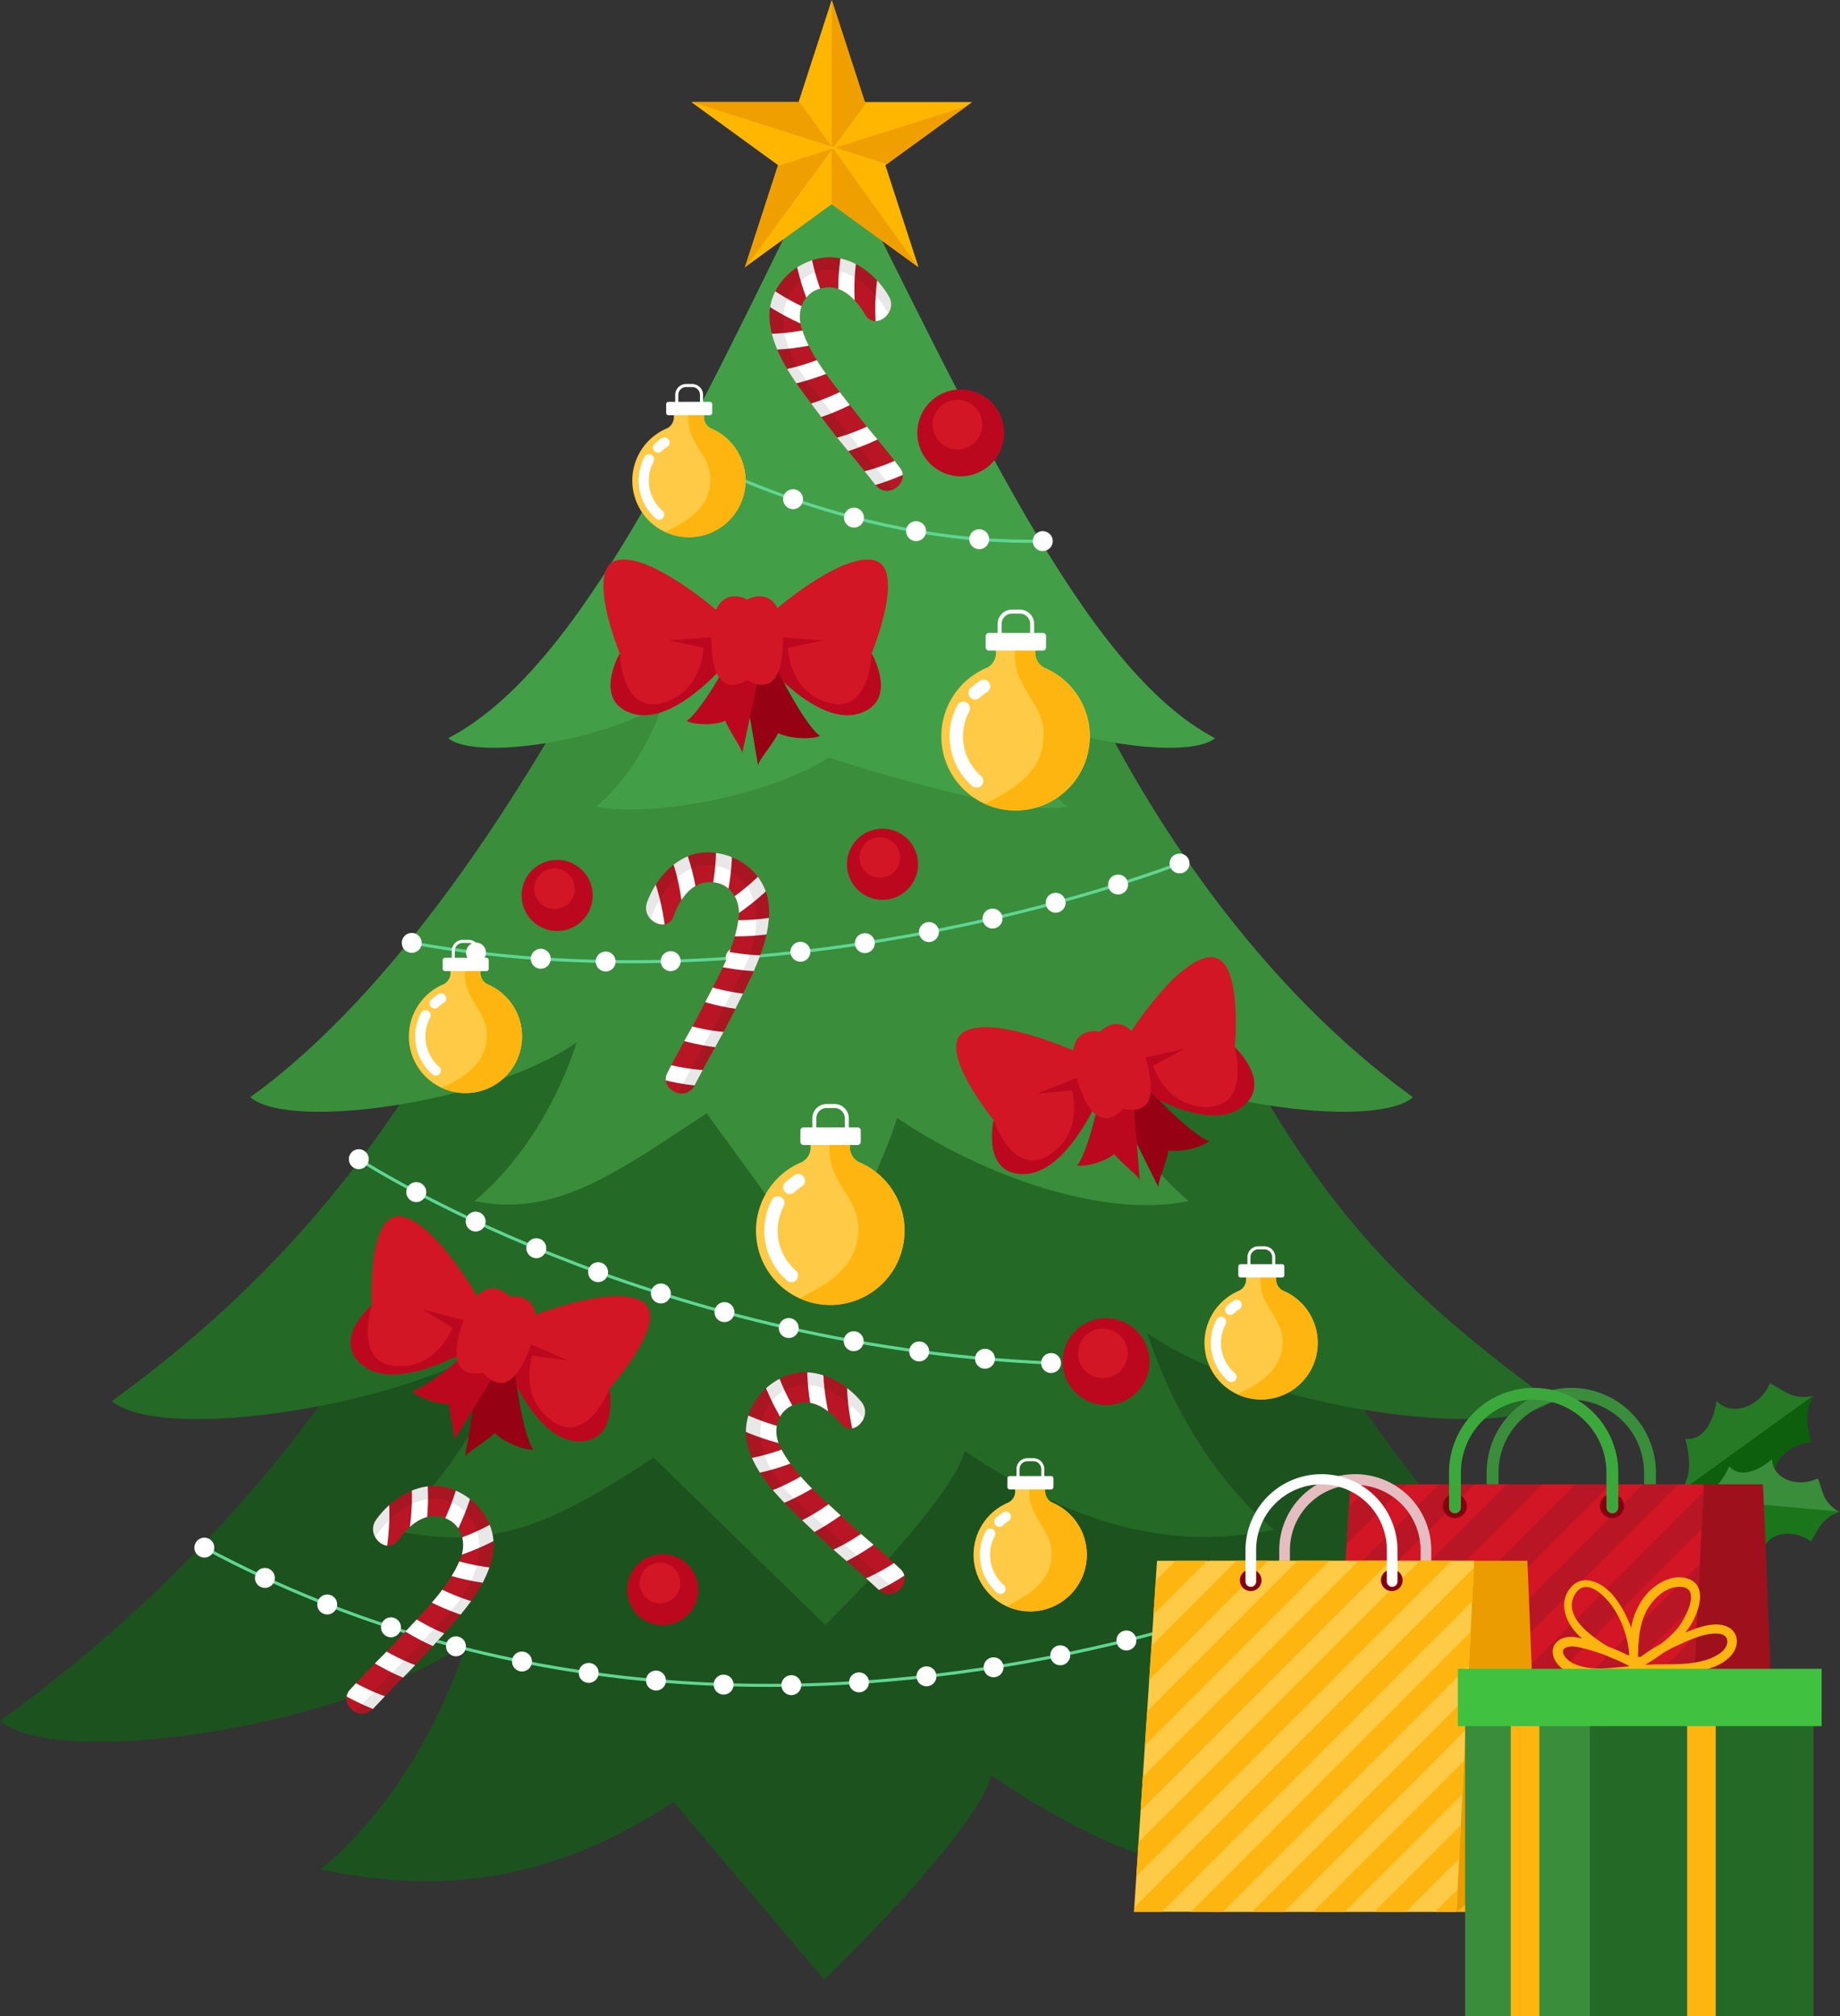 <svg xmlns="http://www.w3.org/2000/svg" xmlns:xlink="http://www.w3.org/1999/xlink" width="596.329" height="653.118" viewBox="0 0 596.329 653.118">
  <rect x="0" y="0" width="596.329" height="653.118" fill="#333333" stroke="none"/>
  <defs>
    <clipPath id="clip-path">
      <path id="Path_389" data-name="Path 389" d="M508.959,338.316c-3.159-3.847-8.36-7.928-13.611-6.627-7.135,1.77-8.739,8.795-6.008,14.25,4.333,8.663,12.493,15.564,19.471,22.028,11.76,10.9,7.752,6.567,19.486,17.493,4.184,3.9-2.443,10.9-7.053,6.683-13.349-12.214-10.551-8.881-23.631-21.387-7.44-7.115-16.925-15.878-19.06-26.453-2.008-9.947,5.307-19.759,14.957-22.15,8.16-2.021,17.05,2.935,22.141,9.132,3.918,4.772-2.724,11.859-6.692,7.031Z" transform="translate(-478.218 -321.694)" fill="none"/>
    </clipPath>
    <clipPath id="clip-path-2">
      <path id="Path_401" data-name="Path 401" d="M512.753,172.241c-2.483-4.313-6.945-9.195-12.338-8.773-7.33.572-10.065,7.238-8.268,13.069,2.851,9.257,9.767,17.4,15.588,24.926,9.81,12.682,6.567,7.752,16.344,20.456,3.49,4.533-4.2,10.354-8.053,5.434-11.162-14.241-8.949-10.493-19.8-24.978-6.169-8.24-14.086-18.445-14.454-29.224-.346-10.143,8.481-18.619,18.393-19.391,8.382-.654,16.336,5.694,20.34,12.646,3.081,5.35-4.636,11.25-7.754,5.836Z" transform="translate(-481.765 -153.712)" fill="none"/>
    </clipPath>
    <clipPath id="clip-path-3">
      <path id="Path_413" data-name="Path 413" d="M472.158,263.94c1.658-4.692,5.159-10.3,10.536-10.87,7.313-.77,11.214,5.288,10.506,11.349-1.12,9.62-6.44,18.89-10.794,27.345-7.341,14.252-5.049,8.814-12.355,23.085-2.606,5.092,6.012,9.418,8.909,3.879,8.386-16.032,6.892-11.947,14.925-28.16,4.569-9.227,10.5-20.7,8.9-31.366-1.5-10.035-11.723-16.766-21.612-15.723-8.36.879-15.026,8.569-17.7,16.131-2.056,5.821,6.6,10.22,8.687,4.328Z" transform="translate(-463.158 -243.374)" fill="none"/>
    </clipPath>
    <clipPath id="clip-path-4">
      <path id="Path_425" data-name="Path 425" d="M434.785,356.337c2.853-4.079,7.728-8.547,13.061-7.655,7.253,1.215,9.39,8.1,7.089,13.747-3.653,8.969-11.259,16.478-17.718,23.46-10.885,11.771-7.223,7.143-18.08,18.942-3.873,4.208,3.273,10.68,7.545,6.12,12.369-13.2,9.837-9.668,21.916-23.141,6.87-7.668,15.652-17.136,16.966-27.842,1.237-10.074-6.812-19.292-16.62-20.933-8.291-1.389-16.77,4.236-21.369,10.809-3.539,5.06,3.628,11.614,7.21,6.494Z" transform="translate(-418.025 -338.821)" fill="none"/>
    </clipPath>
  </defs>
  <g id="Group_203" data-name="Group 203" transform="translate(-365.794 -114.953)">
    <g id="Group_83" data-name="Group 83" transform="translate(365.794 160.275)">
      <path id="Path_252" data-name="Path 252" d="M904.842,482.307C817.029,418.817,776.685,330.367,748.1,280.253l-225.36,4.569C500.673,340.379,453.8,418.817,365.794,482.307c18.058,15.781,111.587,2.537,151.3-25.423-5.124,16.187-19.217,50.035-47.4,73.578,38.176,7.87,73.849,4.716,114.393-21.892l48.822,57.552s48.891-46.842,54.146-66.132c40.817,27.605,74.847,38.522,113.888,30.472-28.184-23.543-42.277-57.391-47.4-73.578C793.257,484.844,886.784,498.087,904.842,482.307Z" transform="translate(-365.794 29.867)" fill="#1c521e"/>
      <path id="Path_253" data-name="Path 253" d="M849.2,419.581c-76-54.95-86.187-86.932-135.666-174.88l-195.052,3.954c-28.622,55.391-59.662,115.976-135.836,170.926,15.63,13.659,96.578,2.2,130.955-22-4.436,14.009-16.635,43.3-41.03,63.685,33.044,6.81,50.594-.318,85.685-23.346l55.583,54.209s40.692-39.658,45.24-56.355c35.329,23.894,66.405,32.457,100.2,25.492-24.4-20.38-36.594-49.676-41.03-63.685C752.627,421.777,833.576,433.24,849.2,419.581Z" transform="translate(-346.404 -11.028)" fill="#246926"/>
      <path id="Path_254" data-name="Path 254" d="M780.344,355.816c-61.389-44.382-97.1-112.926-109.576-141.246l-157.54,3.193c-3.03,2.243-48.188,93.671-109.712,138.053,12.622,11.033,78,1.776,105.768-17.77-3.582,11.315-13.433,34.976-33.136,51.435,26.685,5.5,46.932-9.855,75.275-28.455l38.821,53.385s19.2-38.415,22.87-51.9c28.534,19.3,67.3,32.6,94.6,26.971-19.7-16.458-29.556-40.12-33.14-51.435C702.338,357.592,767.719,366.849,780.344,355.816Z" transform="translate(-322.404 -45.687)" fill="#398d3b"/>
      <path id="Path_255" data-name="Path 255" d="M681.835,329.839C639.328,307.648,603.085,226.277,557.6,136.03c-46.616,95.546-81.73,171.618-124.235,193.809,8.324,7.274,51.435,1.17,69.742-11.719-2.363,7.461-8.859,23.064-21.851,33.916,17.6,3.628,56.729-3.679,75.417-15.944,0,0,59.277,19.656,77.273,15.944-12.992-10.852-19.488-26.455-21.851-33.916C630.4,331.009,673.511,337.114,681.835,329.839Z" transform="translate(-288.073 -136.03)" fill="#439f47"/>
    </g>
    <g id="Group_84" data-name="Group 84" transform="translate(589.832 114.953)">
      <path id="Path_256" data-name="Path 256" d="M515.5,114.953l10.745,33.068h34.77l-28.13,20.437,10.745,33.068L515.5,181.089l-28.129,20.437,10.745-33.068-28.13-20.437h34.77Z" transform="translate(-469.984 -114.953)" fill="#ffb600"/>
      <path id="Path_257" data-name="Path 257" d="M491.33,137.472l.044.061.751-.238-.54-.172Z" transform="translate(-445.43 -89.449)" fill="#fbc778" opacity="0.45" style="mix-blend-mode: multiply;isolation: isolate"/>
      <path id="Path_258" data-name="Path 258" d="M491.151,137.036v.733l.314-.1.071-.1Z" transform="translate(-445.636 -89.55)" fill="#fbc778" opacity="0.45" style="mix-blend-mode: multiply;isolation: isolate"/>
      <path id="Path_259" data-name="Path 259" d="M491.3,137.383l.115-.036-.044-.061Z" transform="translate(-445.468 -89.263)" fill="#fbc778" opacity="0.45" style="mix-blend-mode: multiply;isolation: isolate"/>
      <path id="Path_260" data-name="Path 260" d="M491.151,137.761l.314-.429-.314.1Z" transform="translate(-445.636 -89.211)" fill="#fbc778" opacity="0.45" style="mix-blend-mode: multiply;isolation: isolate"/>
      <path id="Path_261" data-name="Path 261" d="M491.144,137.027l.014.02v-.015Z" transform="translate(-445.644 -89.56)" fill="#fbc778" opacity="0.45" style="mix-blend-mode: multiply;isolation: isolate"/>
      <path id="Path_262" data-name="Path 262" d="M491.791,137.233l-.641-.2v.015l.385.537Z" transform="translate(-445.636 -89.558)" fill="#fbc778" opacity="0.45" style="mix-blend-mode: multiply;isolation: isolate"/>
      <path id="Path_263" data-name="Path 263" d="M508.389,149.69l25.777-18.728L491.7,144.384Z" transform="translate(-445.005 -96.537)" fill="#ef9f00"/>
      <path id="Path_264" data-name="Path 264" d="M491.791,162.628l10.7-14.607h-.6l-10.744-33.068v47.471Z" transform="translate(-445.636 -114.953)" fill="#ef9f00"/>
      <path id="Path_265" data-name="Path 265" d="M491.465,137.351l-.314.429v17.586l27.971,20.322L491.58,137.314Z" transform="translate(-445.636 -89.23)" fill="#ef9f00"/>
      <path id="Path_266" data-name="Path 266" d="M506.2,137.378,488.738,142.9l-10.669,32.835.594-.431L506.2,137.707Z" transform="translate(-460.684 -89.158)" fill="#ef9f00"/>
      <path id="Path_267" data-name="Path 267" d="M504.765,130.154l-.123.38h-34.56l45.291,14.4Z" transform="translate(-469.872 -97.466)" fill="#ef9f00"/>
    </g>
    <g id="Group_85" data-name="Group 85" transform="translate(561.347 296.21)">
      <path id="Path_268" data-name="Path 268" d="M483.022,216.524s21.855-19.221,32.914-17.116-.527,30.28-.527,30.28,8.952,15.536-4.212,19.486-29.891-15.942-29.891-15.942Z" transform="translate(-428.476 -199.247)" fill="#d21625"/>
      <path id="Path_269" data-name="Path 269" d="M501.717,232.424c-13.164-3.423-13.429-17.905-13.429-17.905l11.323-2.37-16.852-1.316-.643,1.189-.811,7.883S498.031,239.8,511.2,235.847s4.212-19.486,4.212-19.486S514.883,235.847,501.717,232.424Z" transform="translate(-428.476 -185.92)" fill="#bc081e"/>
      <path id="Path_270" data-name="Path 270" d="M494.431,216.524s-21.853-19.221-32.912-17.116.527,30.28.527,30.28-8.954,15.536,4.212,19.486,29.891-15.942,29.891-15.942Z" transform="translate(-456.737 -199.247)" fill="#d21625"/>
      <path id="Path_271" data-name="Path 271" d="M474.488,232.424c13.166-3.423,13.429-17.905,13.429-17.905l-11.321-2.37,16.852-1.316.643,1.189.811,7.883s-16.725,19.892-29.891,15.942-4.212-19.486-4.212-19.486S461.324,235.847,474.488,232.424Z" transform="translate(-455.488 -185.92)" fill="#bc081e"/>
      <path id="Path_272" data-name="Path 272" d="M492.316,223.905a67.588,67.588,0,0,1-4.451-9.358c-4.86-2-10.461.781-10.461.781s3.6,21.679,5.111,30.5c.267,1.548.469,2.712.574,3.281.548-2.146,4.63-6.552,6.524-10.386,4.148,2.032,11.566,1.983,13.545.91C500.2,237.5,495.679,230.141,492.316,223.905Z" transform="translate(-432.964 -182.482)" fill="#960214"/>
      <path id="Path_273" data-name="Path 273" d="M480.766,216.236c-3.46,6.038-8.444,13.738-11.482,15.747,1.772,1.163,8.6,1.679,12.523-.019,1.555,3.821,5.1,8.332,5.5,10.44.551-2.372,3.3-15.314,5.163-24.068C489.567,219.255,481.632,218.348,480.766,216.236Z" transform="translate(-442.306 -179.705)" fill="#bc081e"/>
      <path id="Path_274" data-name="Path 274" d="M484.625,205.86c-3.342-1.884-11.618-3.045-11.618,12.48,0,17.819,7.294,16.02,11.618,13.622,4.326,2.4,11.62,4.2,11.62-13.622C496.245,202.815,487.969,203.976,484.625,205.86Z" transform="translate(-438.022 -192.87)" fill="#d21625"/>
    </g>
    <path id="Path_275" data-name="Path 275" d="M467.76,182.514s54.344,31.463,118.7,30.033" transform="translate(117.29 77.715)" fill="none" stroke="#5fd692" stroke-miterlimit="10" stroke-width="1" fill-rule="evenodd"/>
    <path id="Path_276" data-name="Path 276" d="M676.7,245.032S553.7,293.656,427.855,270.773" transform="translate(71.388 149.628)" fill="none" stroke="#5fd692" stroke-miterlimit="10" stroke-width="1" fill-rule="evenodd"/>
    <path id="Path_277" data-name="Path 277" d="M419.874,289.592s92.617,60.571,224.358,66.039" transform="translate(62.207 200.885)" fill="none" stroke="#5fd692" stroke-miterlimit="10" stroke-width="1" fill-rule="evenodd"/>
    <path id="Path_278" data-name="Path 278" d="M798.458,344.794S591.093,456.344,396.6,351.946" transform="translate(35.431 264.383)" fill="none" stroke="#5fd692" stroke-miterlimit="10" stroke-width="1" fill-rule="evenodd"/>
    <g id="Group_89" data-name="Group 89" transform="translate(581.824 257.051)">
      <g id="Group_86" data-name="Group 86">
        <path id="Path_279" data-name="Path 279" d="M469.486,187.446a3.222,3.222,0,0,1-2.277-.946,3.269,3.269,0,0,1-.948-2.279,3.153,3.153,0,0,1,.067-.647,5.263,5.263,0,0,1,.172-.6,4.965,4.965,0,0,1,.3-.538,3.233,3.233,0,0,1,.411-.492,3.323,3.323,0,0,1,4.559,0,3.222,3.222,0,0,1,.944,2.279,3.227,3.227,0,0,1-3.225,3.225Z" transform="translate(-466.26 -181.036)" fill="#fff"/>
      </g>
      <g id="Group_87" data-name="Group 87" transform="translate(18.532 8.959)">
        <path id="Path_280" data-name="Path 280" d="M557.41,212.045a3.207,3.207,0,0,1-2.946-3.46h0a3.2,3.2,0,0,1,3.464-2.97h0a3.216,3.216,0,0,1,2.946,3.483h0a3.23,3.23,0,0,1-3.2,2.967h0C557.582,212.067,557.5,212.045,557.41,212.045ZM536.66,209.4h0a3.256,3.256,0,0,1-2.623-3.744h0a3.241,3.241,0,0,1,3.744-2.621h0a3.249,3.249,0,0,1,2.621,3.739h0a3.225,3.225,0,0,1-3.18,2.666h0C537.049,209.444,536.855,209.422,536.66,209.4Zm-20.4-4.453a3.225,3.225,0,0,1-2.3-3.933h0a3.227,3.227,0,0,1,3.937-2.3h0a3.228,3.228,0,0,1,2.3,3.935h0a3.189,3.189,0,0,1-3.118,2.408h0A2.76,2.76,0,0,1,516.256,204.949Zm-19.957-6.04a3.2,3.2,0,0,1-2-4.088h0a3.2,3.2,0,0,1,4.083-2h0a3.2,3.2,0,0,1,2,4.083h0a3.228,3.228,0,0,1-3.053,2.2h0A2.992,2.992,0,0,1,496.3,198.909Zm-19.458-7.526h0a3.231,3.231,0,0,1-1.7-4.238h0a3.235,3.235,0,0,1,4.255-1.675h0a3.214,3.214,0,0,1,1.677,4.234h0a3.242,3.242,0,0,1-2.965,1.959h0A2.928,2.928,0,0,1,476.841,191.383Z" transform="translate(-474.878 -185.203)" fill="#fff"/>
      </g>
      <g id="Group_88" data-name="Group 88" transform="translate(118.698 29.987)">
        <path id="Path_281" data-name="Path 281" d="M524.687,201.42a6.206,6.206,0,0,1-.624-.041,2.958,2.958,0,0,1-.6-.2,2.579,2.579,0,0,1-.557-.3,4.2,4.2,0,0,1-.5-.387,3.247,3.247,0,0,1,0-4.578,2.843,2.843,0,0,1,.5-.389,2.668,2.668,0,0,1,.557-.3,2.835,2.835,0,0,1,.6-.2,3.361,3.361,0,0,1,2.9.884,3.254,3.254,0,0,1,.948,2.277,3.109,3.109,0,0,1-.067.645,5.47,5.47,0,0,1-.172.6,5.106,5.106,0,0,1-.3.557,4.821,4.821,0,0,1-.411.495A3.29,3.29,0,0,1,524.687,201.42Z" transform="translate(-521.461 -194.982)" fill="#fff"/>
      </g>
    </g>
    <g id="Group_93" data-name="Group 93" transform="translate(496.007 391.488)">
      <g id="Group_90" data-name="Group 90" transform="translate(248.854)">
        <path id="Path_282" data-name="Path 282" d="M545.306,249.965a3.233,3.233,0,0,1-2.281-.946,3.275,3.275,0,0,1-.944-2.279,3.2,3.2,0,0,1,.944-2.281,3.332,3.332,0,0,1,4.558,0,3.183,3.183,0,0,1,.948,2.281,3.234,3.234,0,0,1-3.226,3.225Z" transform="translate(-542.081 -243.557)" fill="#fff"/>
      </g>
      <g id="Group_91" data-name="Group 91" transform="translate(20.834 6.795)">
        <path id="Path_283" data-name="Path 283" d="M481.24,278.111a3.253,3.253,0,0,1-3.18-3.29h0a3.218,3.218,0,0,1,3.288-3.161h0a3.21,3.21,0,0,1,3.163,3.288h0a3.224,3.224,0,0,1-3.225,3.163h-.045Zm17.893-3.249a3.253,3.253,0,0,1,3.137-3.333h0a3.226,3.226,0,0,1,3.313,3.139h0a3.219,3.219,0,0,1-3.12,3.311h0c-.041,0-.064.021-.105.021h0A3.245,3.245,0,0,1,499.133,274.862Zm-39.116,2.344h0a3.223,3.223,0,0,1-2.989-3.44h0a3.231,3.231,0,0,1,3.44-3.01h-.021a3.232,3.232,0,0,1,3.013,3.443h0a3.218,3.218,0,0,1-3.206,3.008h-.236Zm60.186-3.288a3.209,3.209,0,0,1,2.967-3.443h0a3.234,3.234,0,0,1,3.464,2.967h0a3.232,3.232,0,0,1-2.989,3.462h-.237A3.2,3.2,0,0,1,520.2,273.918Zm-81.324,1.269a3.225,3.225,0,0,1-2.817-3.591h0a3.2,3.2,0,0,1,3.591-2.8v-.024a3.258,3.258,0,0,1,2.819,3.615h0a3.229,3.229,0,0,1-3.2,2.836h0A2.666,2.666,0,0,1,438.879,275.187Zm102.311-3.1a3.249,3.249,0,0,1,2.838-3.57h0a3.235,3.235,0,0,1,3.572,2.838h0a3.218,3.218,0,0,1-2.841,3.569h0a2.067,2.067,0,0,1-.366.021h0A3.228,3.228,0,0,1,541.19,272.088Zm20.9-2.664a3.229,3.229,0,0,1,2.709-3.677h0a3.21,3.21,0,0,1,3.677,2.688h0a3.247,3.247,0,0,1-2.709,3.677h0a3.613,3.613,0,0,1-.5.041h0A3.246,3.246,0,0,1,562.093,269.424Zm20.793-3.483a3.243,3.243,0,0,1,2.557-3.787h0a3.246,3.246,0,0,1,3.787,2.559h0a3.261,3.261,0,0,1-2.561,3.785h0a2.912,2.912,0,0,1-.624.064h0A3.232,3.232,0,0,1,582.886,265.941Zm20.641-4.26a3.24,3.24,0,0,1,2.43-3.87h0a3.255,3.255,0,0,1,3.87,2.43h0a3.248,3.248,0,0,1-2.43,3.871h0a3.806,3.806,0,0,1-.731.086h0A3.232,3.232,0,0,1,603.527,261.681Zm20.494-5.01a3.19,3.19,0,0,1,2.256-3.933h0A3.212,3.212,0,0,1,630.233,255h0a3.227,3.227,0,0,1-2.277,3.956h0a3.864,3.864,0,0,1-.841.108h0A3.208,3.208,0,0,1,624.021,256.671Zm20.256-5.761a3.221,3.221,0,0,1,2.105-4.043h.024a3.22,3.22,0,0,1,4.043,2.107h0a3.233,3.233,0,0,1-2.131,4.04h.021a3.1,3.1,0,0,1-.965.15h0A3.259,3.259,0,0,1,644.277,250.91Z" transform="translate(-436.039 -246.717)" fill="#fff"/>
      </g>
      <g id="Group_92" data-name="Group 92" transform="translate(0 25.696)">
        <path id="Path_284" data-name="Path 284" d="M429.575,261.956a2.973,2.973,0,0,1-1.224-.258,3,3,0,0,1-1.054-.686,3.254,3.254,0,0,1-.948-2.281,3.3,3.3,0,0,1,.948-2.277,2.758,2.758,0,0,1,.492-.411,4.767,4.767,0,0,1,.561-.3,2.035,2.035,0,0,1,.6-.172,3.15,3.15,0,0,1,1.269,0,2.03,2.03,0,0,1,.6.172,4.919,4.919,0,0,1,.559.3,2.175,2.175,0,0,1,.475.411,3.221,3.221,0,0,1,.944,2.277,2.974,2.974,0,0,1-.234,1.228,2.918,2.918,0,0,1-.71,1.054A3.2,3.2,0,0,1,429.575,261.956Z" transform="translate(-426.35 -255.507)" fill="#fff"/>
      </g>
    </g>
    <g id="Group_97" data-name="Group 97" transform="translate(478.849 487.252)">
      <g id="Group_94" data-name="Group 94">
        <path id="Path_285" data-name="Path 285" d="M421.6,294.551a3,3,0,0,1-1.228-.258,2.864,2.864,0,0,1-1.054-.71,2.991,2.991,0,0,1-.686-1.032,3.046,3.046,0,0,1-.258-1.226,2.947,2.947,0,0,1,.258-1.247,2.811,2.811,0,0,1,.3-.559,2.692,2.692,0,0,1,.385-.492,3.379,3.379,0,0,1,2.927-.882,3.045,3.045,0,0,1,.6.194,3.721,3.721,0,0,1,.559.3,3.911,3.911,0,0,1,.471.389,2.751,2.751,0,0,1,.411.492,4.608,4.608,0,0,1,.3.559,3.065,3.065,0,0,1,.172.6,3.308,3.308,0,0,1,.067.645,3.023,3.023,0,0,1-.239,1.226,3.363,3.363,0,0,1-.71,1.032,2.731,2.731,0,0,1-1.03.71A3.092,3.092,0,0,1,421.6,294.551Z" transform="translate(-418.371 -288.092)" fill="#fff"/>
      </g>
      <g id="Group_95" data-name="Group 95" transform="translate(18.629 10.661)">
        <path id="Path_286" data-name="Path 286" d="M614.295,353.488h.022a3.247,3.247,0,0,1-2.948-3.5h0a3.246,3.246,0,0,1,3.5-2.927h0a3.227,3.227,0,0,1,2.927,3.486h0a3.227,3.227,0,0,1-3.206,2.946h-.3ZM592.814,351.1h0a3.21,3.21,0,0,1-2.755-3.634h0a3.226,3.226,0,0,1,3.615-2.772h0a3.241,3.241,0,0,1,2.774,3.632h0a3.242,3.242,0,0,1-3.2,2.8h0A3.02,3.02,0,0,1,592.814,351.1Zm-21.352-3.352h0a3.2,3.2,0,0,1-2.6-3.741h0a3.217,3.217,0,0,1,3.739-2.6h0a3.215,3.215,0,0,1,2.6,3.742h0a3.22,3.22,0,0,1-3.161,2.664h0A2.8,2.8,0,0,1,571.461,347.747Zm-21.182-4.279a3.225,3.225,0,0,1-2.449-3.849h0a3.251,3.251,0,0,1,3.868-2.451h0a3.256,3.256,0,0,1,2.43,3.871h0a3.255,3.255,0,0,1-3.139,2.516h0A2.694,2.694,0,0,1,550.279,343.468Zm-20.987-5.184a3.213,3.213,0,0,1-2.256-3.954h0a3.213,3.213,0,0,1,3.935-2.281h0a3.229,3.229,0,0,1,2.277,3.959h0a3.229,3.229,0,0,1-3.118,2.385h0A3.614,3.614,0,0,1,529.292,338.283ZM508.565,332.2a3.223,3.223,0,0,1-2.109-4.043h0a3.222,3.222,0,0,1,4.043-2.107h0a3.225,3.225,0,0,1,2.109,4.045h0a3.223,3.223,0,0,1-3.077,2.258h0A3.019,3.019,0,0,1,508.565,332.2Zm-20.473-6.943h0a3.224,3.224,0,0,1-1.933-4.131h0a3.237,3.237,0,0,1,4.128-1.933h.022a3.226,3.226,0,0,1,1.912,4.126h0a3.229,3.229,0,0,1-3.032,2.131h0A3.333,3.333,0,0,1,488.093,325.255Zm-20.148-7.829a3.227,3.227,0,0,1-1.761-4.215h0a3.249,3.249,0,0,1,4.215-1.74h0a3.235,3.235,0,0,1,1.761,4.215h0a3.23,3.23,0,0,1-2.987,2h0A3.146,3.146,0,0,1,467.945,317.425Zm-19.8-8.687a3.22,3.22,0,0,1-1.568-4.279h0a3.228,3.228,0,0,1,4.3-1.548h0a3.207,3.207,0,0,1,1.546,4.279h0a3.213,3.213,0,0,1-2.924,1.851h0A3.005,3.005,0,0,1,448.14,308.738Zm-19.393-9.612a3.217,3.217,0,0,1-1.333-4.365h0a3.226,3.226,0,0,1,4.365-1.333h0a3.225,3.225,0,0,1,1.331,4.365h0a3.225,3.225,0,0,1-2.858,1.72h0A3.227,3.227,0,0,1,428.747,299.127Z" transform="translate(-427.035 -293.05)" fill="#fff"/>
      </g>
      <g id="Group_96" data-name="Group 96" transform="translate(224.36 66.043)">
        <path id="Path_287" data-name="Path 287" d="M525.936,325.257a3.269,3.269,0,0,1-2.281-.944,3.491,3.491,0,0,1-.708-1.056,3.352,3.352,0,0,1-.236-1.226,3.227,3.227,0,0,1,.944-2.277,2.774,2.774,0,0,1,.5-.411,4.909,4.909,0,0,1,.557-.3,1.948,1.948,0,0,1,.6-.172,3.045,3.045,0,0,1,1.247,0,2.3,2.3,0,0,1,.624.172,4.651,4.651,0,0,1,.538.3,2.168,2.168,0,0,1,.492.411,3.223,3.223,0,0,1,.948,2.277,3.305,3.305,0,0,1-.239,1.226,3.492,3.492,0,0,1-.709,1.056A3.225,3.225,0,0,1,525.936,325.257Z" transform="translate(-522.711 -318.806)" fill="#fff"/>
      </g>
    </g>
    <g id="Group_101" data-name="Group 101" transform="translate(428.789 605.999)">
      <g id="Group_98" data-name="Group 98" transform="translate(401.866)">
        <path id="Path_288" data-name="Path 288" d="M585.205,349.724a3.234,3.234,0,0,1-3.225-3.225,3.207,3.207,0,0,1,.948-2.277,3.323,3.323,0,0,1,4.559,0,3.211,3.211,0,0,1,.944,2.277,3.161,3.161,0,0,1-.944,2.279A3.227,3.227,0,0,1,585.205,349.724Z" transform="translate(-581.98 -343.316)" fill="#fff"/>
      </g>
      <g id="Group_99" data-name="Group 99" transform="translate(19.632 9.301)">
        <path id="Path_289" data-name="Path 289" d="M574.847,393.258a3.2,3.2,0,0,1,3.161-3.268h0a3.218,3.218,0,0,1,3.266,3.161h0a3.217,3.217,0,0,1-3.161,3.29h-.041A3.226,3.226,0,0,1,574.847,393.258Zm-18.839,3.01a3.236,3.236,0,0,1-3.118-3.331h0a3.225,3.225,0,0,1,3.335-3.12h0a3.235,3.235,0,0,1,3.116,3.333h0a3.238,3.238,0,0,1-3.225,3.118h-.108Zm40.769-3.742a3.229,3.229,0,0,1,3.012-3.44h0a3.223,3.223,0,0,1,3.417,3.013h0a3.225,3.225,0,0,1-3.01,3.438h-.215A3.221,3.221,0,0,1,596.778,392.527Zm-62.851,2.408a3.237,3.237,0,0,1-2.946-3.483h0a3.233,3.233,0,0,1,3.5-2.946h0a3.235,3.235,0,0,1,2.926,3.507h0a3.212,3.212,0,0,1-3.2,2.944h0C534.121,394.957,534.013,394.935,533.927,394.935Zm84.719-4.215a3.248,3.248,0,0,1,2.86-3.569h0a3.216,3.216,0,0,1,3.55,2.86h0a3.2,3.2,0,0,1-2.84,3.55h0a2.169,2.169,0,0,1-.366.019h0A3.228,3.228,0,0,1,618.646,390.721Zm-106.695,1.72a3.226,3.226,0,0,1-2.752-3.653h0a3.228,3.228,0,0,1,3.656-2.733h0a3.2,3.2,0,0,1,2.729,3.636h0a3.232,3.232,0,0,1-3.18,2.774h0A2.877,2.877,0,0,1,511.951,392.441Zm128.479-4.516a3.2,3.2,0,0,1,2.688-3.677h0a3.217,3.217,0,0,1,3.677,2.669h0a3.233,3.233,0,0,1-2.688,3.7h0a3.541,3.541,0,0,1-.5.043h0A3.209,3.209,0,0,1,640.431,387.926Zm-150.3.8a3.259,3.259,0,0,1-2.537-3.808h0a3.228,3.228,0,0,1,3.8-2.516h0a3.226,3.226,0,0,1,2.537,3.787h0a3.252,3.252,0,0,1-3.161,2.6h0A3.429,3.429,0,0,1,490.126,388.723Zm171.937-4.539a3.221,3.221,0,0,1,2.514-3.8h0a3.219,3.219,0,0,1,3.808,2.516h0a3.245,3.245,0,0,1-2.518,3.8h0a3.115,3.115,0,0,1-.645.065h0A3.215,3.215,0,0,1,662.063,384.184Zm-193.506-.43h0a3.221,3.221,0,0,1-2.3-3.935h0a3.189,3.189,0,0,1,3.911-2.3h.021a3.224,3.224,0,0,1,2.3,3.935h0a3.232,3.232,0,0,1-3.118,2.408h0A2.673,2.673,0,0,1,468.556,383.754Zm214.964-4.236a3.226,3.226,0,0,1,2.367-3.913h0a3.21,3.21,0,0,1,3.89,2.367h0a3.224,3.224,0,0,1-2.363,3.913h0v-.024h0a3.232,3.232,0,0,1-.776.107h0A3.212,3.212,0,0,1,683.52,379.518ZM447.312,377.54a3.229,3.229,0,0,1-2.084-4.062h0a3.217,3.217,0,0,1,4.062-2.064h0a3.231,3.231,0,0,1,2.086,4.062h0a3.267,3.267,0,0,1-3.075,2.236h0A3.212,3.212,0,0,1,447.312,377.54Zm257.456-3.569a3.2,3.2,0,0,1,2.191-4h0a3.232,3.232,0,0,1,4,2.191h0a3.233,3.233,0,0,1-2.217,4h0a3.225,3.225,0,0,1-.882.127h0A3.2,3.2,0,0,1,704.767,373.97Zm-278.313-3.89a3.2,3.2,0,0,1-1.806-4.174h0a3.225,3.225,0,0,1,4.174-1.826h0a3.221,3.221,0,0,1,1.826,4.169h0a3.265,3.265,0,0,1-3.01,2.064h0A3.367,3.367,0,0,1,426.454,370.08Zm299.3-2.516a3.244,3.244,0,0,1,2.043-4.088h0a3.223,3.223,0,0,1,4.083,2.045h0a3.207,3.207,0,0,1-2.043,4.062h0a2.791,2.791,0,0,1-1.011.172h0A3.222,3.222,0,0,1,725.754,367.565ZM746.48,360.3a3.213,3.213,0,0,1,1.871-4.152h0A3.234,3.234,0,0,1,752.525,358h0a3.253,3.253,0,0,1-1.871,4.169h0a3.187,3.187,0,0,1-1.161.217h0A3.243,3.243,0,0,1,746.48,360.3Zm-340.368,1.1h-.022a3.227,3.227,0,0,1-1.57-4.281h0a3.221,3.221,0,0,1,4.279-1.568h0a3.248,3.248,0,0,1,1.591,4.277h0a3.243,3.243,0,0,1-2.946,1.871h0A3.286,3.286,0,0,1,406.112,361.393Zm360.777-9.225a3.223,3.223,0,0,1,1.677-4.26h0a3.221,3.221,0,0,1,4.236,1.677h0a3.219,3.219,0,0,1-1.679,4.236h0v.024h0a3.286,3.286,0,0,1-1.269.256h0A3.233,3.233,0,0,1,766.889,352.169Z" transform="translate(-404.22 -347.642)" fill="#fff"/>
      </g>
      <g id="Group_100" data-name="Group 100" transform="translate(0 7.095)">
        <path id="Path_290" data-name="Path 290" d="M398.337,353.069a3.44,3.44,0,0,1-1.247-.239,3.7,3.7,0,0,1-1.051-.71,3.223,3.223,0,0,1-.948-2.277,2.9,2.9,0,0,1,.067-.624,2.688,2.688,0,0,1,.194-.6,2.958,2.958,0,0,1,.3-.557,4.166,4.166,0,0,1,.389-.5,2.808,2.808,0,0,1,.492-.387,2.008,2.008,0,0,1,.559-.3,3.328,3.328,0,0,1,.6-.2,3.151,3.151,0,0,1,1.269,0,3.293,3.293,0,0,1,.6.2,2.027,2.027,0,0,1,.557.3,2.128,2.128,0,0,1,.473.387,3.318,3.318,0,0,1,.71,1.054,1.937,1.937,0,0,1,.172.6,2.894,2.894,0,0,1,.065.624,3.133,3.133,0,0,1-.946,2.277A3.081,3.081,0,0,1,398.337,353.069Z" transform="translate(-395.09 -346.616)" fill="#fff"/>
      </g>
    </g>
    <g id="Group_102" data-name="Group 102" transform="translate(675.697 425.027)">
      <path id="Path_291" data-name="Path 291" d="M535.706,285.112s15.344-24.733,26.539-25.924,8.274,29.132,8.274,29.132,13.072,12.272,1.617,19.871-33.228-6.591-33.228-6.591Z" transform="translate(-480.251 -259.154)" fill="#d21625"/>
      <path id="Path_292" data-name="Path 292" d="M561.168,292.06c-13.592.542-18.043-13.242-18.043-13.242l10.149-5.552-16.51,3.628-.271,1.322L538,286s21.774,14.188,33.228,6.588-1.617-19.869-1.617-19.869S574.759,291.518,561.168,292.06Z" transform="translate(-479.345 -243.552)" fill="#bc081e"/>
      <path id="Path_293" data-name="Path 293" d="M549.245,277.857s-26.489-12.059-36.462-6.838,9.285,28.827,9.285,28.827-4.064,17.465,9.681,17.426,23.984-23.922,23.984-23.922Z" transform="translate(-509.916 -247.014)" fill="#d21625"/>
      <path id="Path_294" data-name="Path 294" d="M533.626,303.021c11.607-7.094,7.661-21.03,7.661-21.03l-11.523,1.015,15.747-6.146.961.951,3.06,7.311s-10.24,23.885-23.984,23.922-9.68-17.426-9.68-17.426S522.019,310.115,533.626,303.021Z" transform="translate(-503.716 -238.786)" fill="#bc081e"/>
      <path id="Path_295" data-name="Path 295" d="M550.066,285.446a67.726,67.726,0,0,1-6.973-7.664c-5.232-.51-9.786,3.78-9.786,3.78s9.73,19.7,13.736,27.711c.7,1.406,1.234,2.458,1.5,2.974-.1-2.213,2.531-7.612,3.234-11.831,4.557.742,11.642-1.456,13.227-3.058C561.551,296.176,555.092,290.441,550.066,285.446Z" transform="translate(-483.01 -237.775)" fill="#960214"/>
      <path id="Path_296" data-name="Path 296" d="M534.579,282.7c-1.561,6.782-4.1,15.6-6.423,18.4,2.032.6,8.719-.888,11.977-3.649,2.6,3.206,7.3,6.5,8.289,8.4-.163-2.428-1.279-15.615-2.038-24.533C543.877,283.042,536.02,284.474,534.579,282.7Z" transform="translate(-488.935 -233.657)" fill="#bc081e"/>
      <path id="Path_297" data-name="Path 297" d="M536.306,271.71c-3.746-.836-12,.454-7.5,15.312,5.167,17.054,11.624,13.216,15.071,9.668,4.834,1.039,12.336.649,7.171-16.407C546.544,265.427,538.96,268.936,536.306,271.71Z" transform="translate(-489.695 -247.552)" fill="#d21625"/>
    </g>
    <g id="Group_103" data-name="Group 103" transform="translate(479.403 508.994)">
      <path id="Path_298" data-name="Path 298" d="M449.283,317.088s26.995-10.88,36.727-5.223-10.543,28.39-10.543,28.39,3.29,17.624-10.44,16.983-22.909-24.956-22.909-24.956Z" transform="translate(-391.609 -284.365)" fill="#d21625"/>
      <path id="Path_299" data-name="Path 299" d="M457.219,343.389c-11.282-7.6-6.726-21.346-6.726-21.346l11.467,1.522-15.46-6.834-1,.907-3.38,7.169s9.18,24.313,22.909,24.956,10.44-16.983,10.44-16.983S468.5,350.988,457.219,343.389Z" transform="translate(-391.609 -276.891)" fill="#bc081e"/>
      <path id="Path_300" data-name="Path 300" d="M460.405,325.337s-14.239-25.384-25.369-27.066-9.552,28.739-9.552,28.739-13.6,11.685-2.49,19.778,33.486-5.12,33.486-5.12Z" transform="translate(-418.629 -298.204)" fill="#d21625"/>
      <path id="Path_301" data-name="Path 301" d="M433.071,331.295c13.555,1.14,18.611-12.433,18.611-12.433l-9.9-5.993,16.334,4.35.213,1.333-1.851,7.707s-22.378,13.216-33.486,5.12,2.49-19.778,2.49-19.778S419.518,330.155,433.071,331.295Z" transform="translate(-418.629 -282.794)" fill="#bc081e"/>
      <path id="Path_302" data-name="Path 302" d="M452.962,331.771a67.811,67.811,0,0,1-1.095-10.3c-3.918-3.5-10.128-2.735-10.128-2.735s-3.8,21.645-5.3,30.472c-.264,1.548-.458,2.711-.546,3.286,1.228-1.843,6.539-4.645,9.6-7.631,3.238,3.292,10.253,5.707,12.476,5.35C455.884,347.212,454.065,338.77,452.962,331.771Z" transform="translate(-398.767 -274.673)" fill="#960214"/>
      <path id="Path_303" data-name="Path 303" d="M444.011,319.387c-5.268,4.548-12.525,10.158-16.056,11.044,1.284,1.686,7.556,4.438,11.818,4.137.2,4.12,2.045,9.554,1.723,11.672,1.305-2.054,8.2-13.351,12.857-20.991C451.311,325.154,444.127,321.666,444.011,319.387Z" transform="translate(-407.901 -273.837)" fill="#bc081e"/>
      <path id="Path_304" data-name="Path 304" d="M451.872,311.765c-2.529-2.888-9.952-6.728-15.1,7.917-5.913,16.811,1.565,17.531,6.442,16.706,3.286,3.7,9.569,7.816,15.482-8.995C463.842,312.748,455.65,311.1,451.872,311.765Z" transform="translate(-400.268 -285.72)" fill="#d21625"/>
    </g>
    <g id="Group_104" data-name="Group 104" transform="translate(710.181 542.004)">
      <path id="Path_305" data-name="Path 305" d="M540.025,341.691a14.068,14.068,0,1,0-14.072-14.071A14.1,14.1,0,0,0,540.025,341.691Z" transform="translate(-525.953 -313.555)" fill="#bc081e" fill-rule="evenodd"/>
      <path id="Path_306" data-name="Path 306" d="M536.3,331.17a8.023,8.023,0,1,0-8.016-8.023A8.041,8.041,0,0,0,536.3,331.17Z" transform="translate(-523.273 -311.749)" fill="#d21625" fill-rule="evenodd"/>
    </g>
    <g id="Group_105" data-name="Group 105" transform="translate(663.075 241.121)">
      <path id="Path_307" data-name="Path 307" d="M518.117,201.764a14.068,14.068,0,1,0-14.071-14.071A14.1,14.1,0,0,0,518.117,201.764Z" transform="translate(-504.046 -173.628)" fill="#bc081e" fill-rule="evenodd"/>
      <path id="Path_308" data-name="Path 308" d="M514.392,191.243a8.023,8.023,0,1,0-8.016-8.023A8.042,8.042,0,0,0,514.392,191.243Z" transform="translate(-501.366 -171.822)" fill="#d21625" fill-rule="evenodd"/>
    </g>
    <g id="Group_106" data-name="Group 106" transform="translate(534.841 393.531)">
      <path id="Path_309" data-name="Path 309" d="M455.927,267.536A11.515,11.515,0,1,0,444.41,256.02,11.537,11.537,0,0,0,455.927,267.536Z" transform="translate(-444.41 -244.507)" fill="#bc081e" fill-rule="evenodd"/>
      <path id="Path_310" data-name="Path 310" d="M452.878,258.923a6.565,6.565,0,1,0-6.561-6.565A6.579,6.579,0,0,0,452.878,258.923Z" transform="translate(-442.216 -243.028)" fill="#d21625" fill-rule="evenodd"/>
    </g>
    <g id="Group_107" data-name="Group 107" transform="translate(569.032 618.44)">
      <path id="Path_311" data-name="Path 311" d="M471.828,372.129a11.514,11.514,0,1,0-11.517-11.517A11.537,11.537,0,0,0,471.828,372.129Z" transform="translate(-460.311 -349.102)" fill="#bc081e" fill-rule="evenodd"/>
      <path id="Path_312" data-name="Path 312" d="M468.779,363.519a6.566,6.566,0,1,0-6.561-6.567A6.581,6.581,0,0,0,468.779,363.519Z" transform="translate(-458.118 -347.624)" fill="#d21625" fill-rule="evenodd"/>
    </g>
    <g id="Group_108" data-name="Group 108" transform="translate(640.282 383.423)">
      <path id="Path_313" data-name="Path 313" d="M504.963,262.836a11.515,11.515,0,1,0-11.517-11.517A11.537,11.537,0,0,0,504.963,262.836Z" transform="translate(-493.446 -239.806)" fill="#bc081e" fill-rule="evenodd"/>
      <path id="Path_314" data-name="Path 314" d="M501.914,254.222a6.565,6.565,0,1,0-6.561-6.565A6.581,6.581,0,0,0,501.914,254.222Z" transform="translate(-491.252 -238.327)" fill="#d21625" fill-rule="evenodd"/>
    </g>
    <g id="Group_109" data-name="Group 109" transform="translate(610.804 472.601)">
      <path id="Path_315" data-name="Path 315" d="M512.98,294.627a24.069,24.069,0,1,1-18.348,0l0,0a5.372,5.372,0,0,0,2.8-4.425v-4.189h12.766V290.2a5.372,5.372,0,0,0,2.793,4.425Z" transform="translate(-479.737 -275.836)" fill="#ffca45" fill-rule="evenodd"/>
      <path id="Path_316" data-name="Path 316" d="M490.836,292.177a2.165,2.165,0,0,1,2.34,3.645q-.626.4-1.256.89c-.428.333-.821.664-1.178,1a2.164,2.164,0,1,1-2.948-3.17c.486-.456.976-.871,1.464-1.251s1.015-.75,1.578-1.112Zm-7.35,7.969a2.17,2.17,0,0,1,3.832,2.036,17.041,17.041,0,0,0,3.847,20.856,2.162,2.162,0,1,1-2.847,3.253,21.4,21.4,0,0,1-4.832-26.145Z" transform="translate(-478.3 -269.137)" fill="#fff" fill-rule="evenodd"/>
      <path id="Path_317" data-name="Path 317" d="M505.463,294.627l0,0a5.372,5.372,0,0,1-2.793-4.425v-4.189h-6.008a17.608,17.608,0,0,0,.361,10.506c2.475,7.175,8.4,11.7,8.378,19.843-.032,11.872-9.511,17.714-19.131,22.387a24.061,24.061,0,1,0,19.191-44.12Z" transform="translate(-472.22 -275.836)" fill="#ffb510" fill-rule="evenodd"/>
      <path id="Path_318" data-name="Path 318" d="M489.524,293.336v-7.416a3.334,3.334,0,0,1,.981-2.361l0,0a3.341,3.341,0,0,1,2.361-.981h2.548a3.334,3.334,0,0,1,2.361.981l0,0a3.334,3.334,0,0,1,.981,2.361v7.171c.234-.013.464-.013.7-.028.2-.011.4-.009.6-.015v-7.128a4.622,4.622,0,0,0-1.363-3.275l0,0a4.634,4.634,0,0,0-3.275-1.361h-2.548a4.633,4.633,0,0,0-3.275,1.361l0,0a4.627,4.627,0,0,0-1.363,3.275v7.444C488.659,293.355,489.091,293.342,489.524,293.336Z" transform="translate(-469.971 -281.279)" fill="#fff" fill-rule="evenodd"/>
      <path id="Rectangle_9" data-name="Rectangle 9" d="M1,0H18.569a1,1,0,0,1,1,1V4.688a1,1,0,0,1-1,1H1a1,1,0,0,1-1-1V1A1,1,0,0,1,1,0Z" transform="translate(14.385 7.589)" fill="#fff"/>
    </g>
    <g id="Group_110" data-name="Group 110" transform="translate(670.87 312.429)">
      <path id="Path_319" data-name="Path 319" d="M540.912,220.138a24.067,24.067,0,1,1-18.348,0l0,0a5.377,5.377,0,0,0,2.8-4.427v-4.187h12.766v4.187a5.377,5.377,0,0,0,2.793,4.427Z" transform="translate(-507.671 -201.347)" fill="#ffca45" fill-rule="evenodd"/>
      <path id="Path_320" data-name="Path 320" d="M518.769,217.688a2.165,2.165,0,0,1,2.34,3.645q-.622.4-1.256.89c-.428.333-.819.664-1.176,1a2.166,2.166,0,0,1-2.95-3.172q.732-.681,1.467-1.249t1.576-1.112Zm-7.347,7.969a2.168,2.168,0,0,1,3.83,2.034,17.037,17.037,0,0,0,3.849,20.858,2.162,2.162,0,0,1-2.849,3.253,21.384,21.384,0,0,1-4.829-26.145Z" transform="translate(-506.236 -194.648)" fill="#fff" fill-rule="evenodd"/>
      <path id="Path_321" data-name="Path 321" d="M533.4,220.138l0,0a5.377,5.377,0,0,1-2.793-4.427v-4.187H524.6a17.608,17.608,0,0,0,.361,10.506c2.477,7.175,8.4,11.7,8.38,19.841-.035,11.874-9.511,17.714-19.131,22.387A24.059,24.059,0,1,0,533.4,220.138Z" transform="translate(-500.154 -201.347)" fill="#ffb510" fill-rule="evenodd"/>
      <path id="Path_322" data-name="Path 322" d="M517.459,218.847V211.43a3.332,3.332,0,0,1,.978-2.361l0,0a3.333,3.333,0,0,1,2.361-.981h2.546a3.334,3.334,0,0,1,2.361.981l0,0a3.327,3.327,0,0,1,.983,2.361V218.6c.234-.013.462-.013.7-.028.2-.011.4-.009.6-.015V211.43a4.629,4.629,0,0,0-1.361-3.275l0,0a4.639,4.639,0,0,0-3.277-1.361H520.8a4.628,4.628,0,0,0-3.275,1.361l0,0a4.635,4.635,0,0,0-1.363,3.275v7.444C516.592,218.866,517.025,218.853,517.459,218.847Z" transform="translate(-497.906 -206.79)" fill="#fff" fill-rule="evenodd"/>
      <path id="Rectangle_10" data-name="Rectangle 10" d="M1,0H18.568a1,1,0,0,1,1,1V4.688a1,1,0,0,1-1,1H1a1,1,0,0,1-1-1V1A1,1,0,0,1,1,0Z" transform="translate(14.384 7.588)" fill="#fff"/>
    </g>
    <g id="Group_111" data-name="Group 111" transform="translate(498.301 419.431)">
      <path id="Path_323" data-name="Path 323" d="M452.76,266.727a18.349,18.349,0,1,1-13.988,0h0a4.1,4.1,0,0,0,2.131-3.376V260.16h9.732v3.191a4.1,4.1,0,0,0,2.129,3.376Z" transform="translate(-427.417 -252.402)" fill="#ffca45" fill-rule="evenodd"/>
      <path id="Path_324" data-name="Path 324" d="M435.88,264.861a1.65,1.65,0,0,1,1.783,2.778c-.318.2-.637.43-.959.68s-.624.505-.9.759a1.65,1.65,0,0,1-2.247-2.417c.37-.346.744-.662,1.116-.953s.774-.572,1.2-.847Zm-5.6,6.074a1.653,1.653,0,0,1,2.92,1.55,12.992,12.992,0,0,0,2.933,15.9,1.648,1.648,0,1,1-2.17,2.481,16.309,16.309,0,0,1-3.683-19.931Z" transform="translate(-426.322 -247.296)" fill="#fff" fill-rule="evenodd"/>
      <path id="Path_325" data-name="Path 325" d="M447.03,266.727h0a4.1,4.1,0,0,1-2.129-3.376V260.16h-4.58a13.428,13.428,0,0,0,.275,8.008c1.888,5.47,6.406,8.917,6.388,15.127-.026,9.051-7.251,13.5-14.585,17.065a18.342,18.342,0,1,0,14.631-33.633Z" transform="translate(-421.686 -252.402)" fill="#ffb510" fill-rule="evenodd"/>
      <path id="Path_326" data-name="Path 326" d="M434.878,265.745v-5.655a2.53,2.53,0,0,1,.748-1.8l0,0a2.535,2.535,0,0,1,1.8-.748h1.94a2.54,2.54,0,0,1,1.8.748v0a2.53,2.53,0,0,1,.748,1.8v5.468c.181-.009.355-.011.533-.021.153-.009.3-.006.456-.011v-5.436a3.532,3.532,0,0,0-1.039-2.5l0,0a3.529,3.529,0,0,0-2.5-1.039h-1.94a3.528,3.528,0,0,0-2.5,1.039l0,0a3.534,3.534,0,0,0-1.041,2.5v5.675C434.218,265.757,434.549,265.749,434.878,265.745Z" transform="translate(-419.972 -256.552)" fill="#fff" fill-rule="evenodd"/>
      <path id="Rectangle_11" data-name="Rectangle 11" d="M.765,0h13.39a.765.765,0,0,1,.765.765V3.573a.764.764,0,0,1-.764.764H.765A.765.765,0,0,1,0,3.573V.765A.765.765,0,0,1,.765,0Z" transform="translate(10.967 5.786)" fill="#fff"/>
    </g>
    <g id="Group_112" data-name="Group 112" transform="translate(756.156 518.697)">
      <path id="Path_327" data-name="Path 327" d="M572.675,312.892a18.347,18.347,0,1,1-13.988,0l0,0a4.094,4.094,0,0,0,2.131-3.374v-3.193h9.73v3.193a4.094,4.094,0,0,0,2.131,3.374Z" transform="translate(-547.334 -298.567)" fill="#ffca45" fill-rule="evenodd"/>
      <path id="Path_328" data-name="Path 328" d="M555.795,311.024a1.65,1.65,0,0,1,1.783,2.778c-.316.2-.636.43-.957.68s-.626.507-.9.761a1.651,1.651,0,1,1-2.249-2.417q.558-.519,1.118-.955c.37-.288.772-.572,1.2-.847Zm-5.6,6.075a1.654,1.654,0,0,1,2.92,1.552,12.987,12.987,0,0,0,2.933,15.9,1.648,1.648,0,1,1-2.172,2.479,16.3,16.3,0,0,1-3.681-19.931Z" transform="translate(-546.239 -293.46)" fill="#fff" fill-rule="evenodd"/>
      <path id="Path_329" data-name="Path 329" d="M566.945,312.892l0,0a4.094,4.094,0,0,1-2.131-3.374v-3.193h-4.578a13.419,13.419,0,0,0,.275,8.01c1.888,5.47,6.4,8.915,6.386,15.125-.026,9.053-7.251,13.5-14.583,17.067a18.342,18.342,0,1,0,14.629-33.633Z" transform="translate(-541.603 -298.567)" fill="#ffb510" fill-rule="evenodd"/>
      <path id="Path_330" data-name="Path 330" d="M554.8,311.906v-5.653a2.542,2.542,0,0,1,.746-1.8l0,0a2.548,2.548,0,0,1,1.8-.748h1.942a2.54,2.54,0,0,1,1.8.748l0,0a2.545,2.545,0,0,1,.748,1.8v5.468c.178-.011.353-.011.533-.021.153-.011.3-.009.454-.013v-5.434a3.522,3.522,0,0,0-1.039-2.5l0,0a3.524,3.524,0,0,0-2.5-1.039h-1.942a3.531,3.531,0,0,0-2.5,1.039l0,0a3.529,3.529,0,0,0-1.038,2.5v5.675Z" transform="translate(-539.889 -302.716)" fill="#fff" fill-rule="evenodd"/>
      <path id="Rectangle_12" data-name="Rectangle 12" d="M.765,0h13.39a.765.765,0,0,1,.765.765V3.573a.764.764,0,0,1-.764.764H.765A.765.765,0,0,1,0,3.573V.765A.765.765,0,0,1,.765,0Z" transform="translate(10.966 5.785)" fill="#fff"/>
    </g>
    <g id="Group_113" data-name="Group 113" transform="translate(570.718 239.347)">
      <path id="Path_331" data-name="Path 331" d="M486.436,182.978a18.347,18.347,0,1,1-13.988,0h0a4.1,4.1,0,0,0,2.131-3.376v-3.191h9.73V179.6a4.1,4.1,0,0,0,2.131,3.376Z" transform="translate(-461.095 -168.653)" fill="#ffca45" fill-rule="evenodd"/>
      <path id="Path_332" data-name="Path 332" d="M469.556,181.112a1.65,1.65,0,0,1,1.783,2.778c-.316.2-.636.43-.957.677s-.626.507-.9.761a1.651,1.651,0,1,1-2.249-2.417c.372-.346.744-.662,1.118-.953s.772-.572,1.2-.847Zm-5.6,6.075a1.653,1.653,0,0,1,2.92,1.55,12.984,12.984,0,0,0,2.933,15.9,1.649,1.649,0,0,1-2.172,2.481,16.312,16.312,0,0,1-3.681-19.931Z" transform="translate(-460 -163.547)" fill="#fff" fill-rule="evenodd"/>
      <path id="Path_333" data-name="Path 333" d="M480.705,182.978h0a4.1,4.1,0,0,1-2.131-3.376v-3.191H474a13.411,13.411,0,0,0,.275,8.008c1.888,5.47,6.4,8.917,6.386,15.127-.026,9.051-7.251,13.5-14.583,17.065a18.342,18.342,0,1,0,14.628-33.633Z" transform="translate(-455.364 -168.653)" fill="#ffb510" fill-rule="evenodd"/>
      <path id="Path_334" data-name="Path 334" d="M468.556,182V176.34a2.537,2.537,0,0,1,.746-1.8l0,0a2.546,2.546,0,0,1,1.8-.746h1.942a2.538,2.538,0,0,1,1.8.746l0,0a2.539,2.539,0,0,1,.748,1.8v5.468c.179-.011.353-.011.533-.021.153-.009.3-.006.454-.011V176.34a3.523,3.523,0,0,0-1.039-2.5l0,0a3.524,3.524,0,0,0-2.5-1.039H471.1a3.532,3.532,0,0,0-2.5,1.039l0,0a3.532,3.532,0,0,0-1.039,2.5v5.675C467.9,182.008,468.225,182,468.556,182Z" transform="translate(-453.65 -172.803)" fill="#fff" fill-rule="evenodd"/>
      <path id="Rectangle_13" data-name="Rectangle 13" d="M.765,0h13.39a.765.765,0,0,1,.765.765V3.573a.764.764,0,0,1-.764.764H.764A.764.764,0,0,1,0,3.573V.765A.765.765,0,0,1,.765,0Z" transform="translate(10.966 5.786)" fill="#fff"/>
    </g>
    <g id="Group_114" data-name="Group 114" transform="translate(681.314 587.343)">
      <path id="Path_335" data-name="Path 335" d="M537.869,344.816a18.347,18.347,0,1,1-13.988,0l0,0a4.094,4.094,0,0,0,2.131-3.374v-3.193h9.73v3.193a4.094,4.094,0,0,0,2.131,3.374Z" transform="translate(-512.528 -330.491)" fill="#ffca45" fill-rule="evenodd"/>
      <path id="Path_336" data-name="Path 336" d="M520.989,342.948a1.65,1.65,0,1,1,1.783,2.778c-.316.2-.636.43-.957.679s-.626.508-.9.761a1.651,1.651,0,1,1-2.249-2.417q.558-.519,1.118-.955t1.2-.847Zm-5.6,6.075a1.654,1.654,0,0,1,2.92,1.553,12.987,12.987,0,0,0,2.933,15.9,1.648,1.648,0,1,1-2.172,2.479,16.311,16.311,0,0,1-3.681-19.931Z" transform="translate(-511.433 -325.384)" fill="#fff" fill-rule="evenodd"/>
      <path id="Path_337" data-name="Path 337" d="M532.138,344.816l0,0a4.094,4.094,0,0,1-2.131-3.374v-3.193h-4.578a13.417,13.417,0,0,0,.275,8.01c1.888,5.47,6.4,8.915,6.386,15.125-.026,9.053-7.251,13.5-14.583,17.067a18.342,18.342,0,1,0,14.628-33.633Z" transform="translate(-506.797 -330.491)" fill="#ffb510" fill-rule="evenodd"/>
      <path id="Path_338" data-name="Path 338" d="M519.989,343.83v-5.653a2.542,2.542,0,0,1,.746-1.8l0,0a2.549,2.549,0,0,1,1.8-.748h1.942a2.541,2.541,0,0,1,1.8.748l0,0a2.545,2.545,0,0,1,.748,1.8v5.466c.179-.009.353-.009.533-.019.153-.011.3-.009.454-.013v-5.434a3.524,3.524,0,0,0-1.038-2.5l0,0a3.524,3.524,0,0,0-2.5-1.038h-1.942a3.532,3.532,0,0,0-2.5,1.038l0,0a3.529,3.529,0,0,0-1.039,2.5v5.675Z" transform="translate(-505.083 -334.64)" fill="#fff" fill-rule="evenodd"/>
      <path id="Rectangle_14" data-name="Rectangle 14" d="M.765,0h13.39a.765.765,0,0,1,.765.765V3.574a.764.764,0,0,1-.764.764H.765A.765.765,0,0,1,0,3.573V.765A.765.765,0,0,1,.765,0Z" transform="translate(10.965 5.785)" fill="#fff"/>
    </g>
    <g id="Group_123" data-name="Group 123" transform="translate(795.157 563.079)">
      <g id="Group_117" data-name="Group 117" transform="translate(113.054)">
        <g id="Group_115" data-name="Group 115" transform="translate(0.464)">
          <path id="Path_339" data-name="Path 339" d="M663.214,327.424c-7.322,1.6-10.371-2.367-14.2-4.068-3.305,7.8-12.534,10.958-17.3,5.692-1.206,7.913-5,13.039-10.171,12.293,2.094,7.171,1.969,14.624-3.277,18.568Z" transform="translate(-618.264 -323.356)" fill="#267a26"/>
        </g>
        <g id="Group_116" data-name="Group 116" transform="translate(0 3.89)">
          <path id="Path_340" data-name="Path 340" d="M663.449,325.165c-3.851,6.432-1.34,11.1-.95,15.273-8.444.643-14.383,8.384-10.912,14.579-7.883-1.38-13.956.583-14.9,5.72-6.128-4.273-13.231-6.53-18.643-2.817Z" transform="translate(-618.048 -325.165)" fill="#0d5e0d"/>
        </g>
      </g>
      <g id="Group_120" data-name="Group 120" transform="translate(117.776 24.593)">
        <g id="Group_118" data-name="Group 118" transform="translate(0.361)">
          <path id="Path_341" data-name="Path 341" d="M669.146,351.929c-5.8-3.169-5.541-7.575-7.111-10.923-6.709,3.283-14.686.052-14.815-6.212-5.38,4.574-10.876,5.793-13.886,2.307-2.752,5.989-7.145,10.88-12.921,10.474Z" transform="translate(-620.412 -334.793)" fill="#398d3b"/>
        </g>
        <g id="Group_119" data-name="Group 119" transform="translate(0 12.577)">
          <path id="Path_342" data-name="Path 342" d="M669.434,345.074c-6.285,2.058-7.313,6.621-9.468,9.627-6-4.453-14.431-2.731-15.7,3.4-4.453-5.481-9.633-7.683-13.231-4.806-1.613-6.391-5.038-12-10.79-12.657Z" transform="translate(-620.244 -340.642)" fill="#1b751b"/>
        </g>
      </g>
      <g id="Group_122" data-name="Group 122" transform="translate(0 1.49)">
        <path id="Path_343" data-name="Path 343" d="M591.785,364.691a1.925,1.925,0,0,0,1.924-1.925V351.48a23.583,23.583,0,0,1,47.166,0v11.287a1.924,1.924,0,1,0,3.849,0V351.48a27.432,27.432,0,0,0-54.865,0v11.287A1.925,1.925,0,0,0,591.785,364.691Z" transform="translate(-537.418 -324.049)" fill="#398d3b"/>
        <path id="Path_344" data-name="Path 344" d="M578.263,465.236h119.62l-5.117-126.656h-114.5Z" transform="translate(-550.757 -307.334)" fill="#9e111c"/>
        <path id="Path_345" data-name="Path 345" d="M565.472,465.236H681.893l6.4-126.656h-114.5Z" transform="translate(-565.472 -307.334)" fill="#d21625"/>
        <path id="Path_346" data-name="Path 346" d="M619.614,403.984h30.7L634.966,391.83Z" transform="translate(-503.193 -246.081)" fill="#b91625"/>
        <g id="Group_121" data-name="Group 121" transform="translate(0 31.247)">
          <path id="Path_347" data-name="Path 347" d="M663.011,361.342l-.611,12.1-65.608,65.608H585.3Z" transform="translate(-542.665 -312.399)" fill="#b91625"/>
          <path id="Path_348" data-name="Path 348" d="M650.045,372.14l-.611,12.1-42.39,42.39H595.551Z" transform="translate(-530.872 -299.978)" fill="#b91625"/>
          <path id="Path_349" data-name="Path 349" d="M637.079,382.938l-.611,12.1-19.17,19.17H605.8Z" transform="translate(-519.078 -287.557)" fill="#b91625"/>
          <path id="Path_350" data-name="Path 350" d="M616.056,401.793l8.057-8.057-.407,8.057Z" transform="translate(-507.285 -275.137)" fill="#b91625"/>
          <path id="Path_351" data-name="Path 351" d="M675.978,350.543l-.611,12.105-88.828,88.828H575.045Z" transform="translate(-554.459 -324.82)" fill="#b91625"/>
          <path id="Path_352" data-name="Path 352" d="M687.552,351.85,575.505,463.9H565.472l.1-1.562L688.163,339.745Z" transform="translate(-565.472 -337.241)" fill="#b91625"/>
          <path id="Path_353" data-name="Path 353" d="M576.669,338.581h11.493L568.746,358l.808-12.3Z" transform="translate(-561.705 -338.581)" fill="#b91625"/>
          <path id="Path_354" data-name="Path 354" d="M599.545,338.581h11.493l-43.013,43.013.808-12.3Z" transform="translate(-562.534 -338.581)" fill="#b91625"/>
          <path id="Path_355" data-name="Path 355" d="M645.3,338.581h11.493l-90.2,90.2.808-12.3Z" transform="translate(-564.191 -338.581)" fill="#b91625"/>
          <path id="Path_356" data-name="Path 356" d="M622.419,338.581h11.493l-66.607,66.608.808-12.3Z" transform="translate(-563.362 -338.581)" fill="#b91625"/>
          <path id="Path_357" data-name="Path 357" d="M668.169,338.581h11.493l-113.8,113.8.808-12.3Z" transform="translate(-565.02 -338.581)" fill="#b91625"/>
        </g>
        <path id="Path_358" data-name="Path 358" d="M606.942,343.942a3.9,3.9,0,1,0,3.9-3.9A3.9,3.9,0,0,0,606.942,343.942Z" transform="translate(-517.769 -305.658)" fill="#840010"/>
        <path id="Path_359" data-name="Path 359" d="M583.25,343.942a3.9,3.9,0,1,0,3.9-3.9A3.9,3.9,0,0,0,583.25,343.942Z" transform="translate(-545.021 -305.658)" fill="#840010"/>
        <path id="Path_360" data-name="Path 360" d="M586.116,364.691a1.925,1.925,0,0,0,1.925-1.925V351.48a23.582,23.582,0,0,1,47.164,0v11.287a1.924,1.924,0,1,0,3.849,0V351.48a27.431,27.431,0,1,0-54.862,0v11.287A1.925,1.925,0,0,0,586.116,364.691Z" transform="translate(-543.938 -324.049)" fill="#3ba83b"/>
      </g>
    </g>
    <g id="Group_126" data-name="Group 126" transform="translate(733.305 592.523)">
      <g id="Group_125" data-name="Group 125">
        <path id="Path_361" data-name="Path 361" d="M560.331,373.539a1.729,1.729,0,0,0,1.729-1.729V361.678a21.173,21.173,0,1,1,42.346,0V371.81a1.729,1.729,0,0,0,3.458,0V361.678a24.629,24.629,0,0,0-49.259,0V371.81A1.729,1.729,0,0,0,560.331,373.539Z" transform="translate(-511.52 -337.049)" fill="#e5bdc1"/>
        <path id="Path_362" data-name="Path 362" d="M548.192,463.811h107.4L651,350.1h-102.8Z" transform="translate(-523.496 -322.041)" fill="#ea9c00"/>
        <path id="Path_363" data-name="Path 363" d="M536.707,463.811H641.234L646.977,350.1h-102.8Z" transform="translate(-536.707 -322.041)" fill="#ffca45"/>
        <path id="Path_364" data-name="Path 364" d="M585.318,408.817h27.568L599.1,397.905Z" transform="translate(-480.791 -267.047)" fill="#ffb510"/>
        <g id="Group_124" data-name="Group 124" transform="translate(0 28.054)">
          <path id="Path_365" data-name="Path 365" d="M624.281,370.532l-.549,10.868L564.827,440.3H554.508Z" transform="translate(-516.231 -326.589)" fill="#ffb510"/>
          <path id="Path_366" data-name="Path 366" d="M612.64,380.226l-.549,10.868-38.059,38.059H563.713Z" transform="translate(-505.643 -315.438)" fill="#ffb510"/>
          <path id="Path_367" data-name="Path 367" d="M601,389.921l-.549,10.868L583.238,418H572.918Z" transform="translate(-495.054 -304.286)" fill="#ffb510"/>
          <path id="Path_368" data-name="Path 368" d="M582.123,406.85l7.234-7.234-.365,7.234Z" transform="translate(-484.466 -293.134)" fill="#ffb510"/>
          <path id="Path_369" data-name="Path 369" d="M635.923,360.836l-.549,10.868-79.753,79.753H545.3Z" transform="translate(-526.82 -337.742)" fill="#ffb510"/>
          <path id="Path_370" data-name="Path 370" d="M646.314,362.01l-100.6,100.6h-9.009l.092-1.4L646.863,351.142Z" transform="translate(-536.707 -348.893)" fill="#ffb510"/>
          <path id="Path_371" data-name="Path 371" d="M546.761,350.1H557.08l-17.433,17.433.725-11.044Z" transform="translate(-533.325 -350.096)" fill="#ffb510"/>
          <path id="Path_372" data-name="Path 372" d="M567.3,350.1h10.319L539,388.714l.725-11.044Z" transform="translate(-534.07 -350.096)" fill="#ffb510"/>
          <path id="Path_373" data-name="Path 373" d="M608.375,350.1h10.319l-80.988,80.987.725-11.044Z" transform="translate(-535.558 -350.096)" fill="#ffb510"/>
          <path id="Path_374" data-name="Path 374" d="M587.836,350.1h10.319l-59.8,59.8.725-11.044Z" transform="translate(-534.814 -350.096)" fill="#ffb510"/>
          <path id="Path_375" data-name="Path 375" d="M628.912,350.1h10.319L537.06,452.268l.725-11.044Z" transform="translate(-536.302 -350.096)" fill="#ffb510"/>
        </g>
        <path id="Path_376" data-name="Path 376" d="M573.94,354.909a3.506,3.506,0,1,0,3.507-3.505A3.506,3.506,0,0,0,573.94,354.909Z" transform="translate(-493.879 -320.537)" fill="#840010"/>
        <path id="Path_377" data-name="Path 377" d="M552.669,354.909a3.506,3.506,0,1,0,3.507-3.505A3.506,3.506,0,0,0,552.669,354.909Z" transform="translate(-518.346 -320.537)" fill="#840010"/>
        <path id="Path_378" data-name="Path 378" d="M555.242,373.539a1.729,1.729,0,0,0,1.729-1.729V361.678a21.173,21.173,0,1,1,42.345,0V371.81a1.729,1.729,0,1,0,3.458,0V361.678a24.629,24.629,0,1,0-49.259,0V371.81A1.728,1.728,0,0,0,555.242,373.539Z" transform="translate(-517.373 -337.049)" fill="#fff"/>
      </g>
    </g>
    <g id="Group_144" data-name="Group 144" transform="translate(607.537 559.505)">
      <g id="Group_143" data-name="Group 143">
        <g id="Group_127" data-name="Group 127">
          <path id="Path_379" data-name="Path 379" d="M508.959,338.316c-3.159-3.847-8.36-7.928-13.611-6.627-7.135,1.77-8.739,8.795-6.008,14.25,4.333,8.663,12.493,15.564,19.471,22.028,11.76,10.9,7.47,6.451,19.3,17.275,4.619,4.23-2.077,11.248-6.689,7.029-13.347-12.214-10.726-9.01-23.806-21.516-7.44-7.115-16.925-15.878-19.06-26.453-2.008-9.947,5.307-19.759,14.957-22.15,8.16-2.021,17.05,2.935,22.141,9.132,3.918,4.772-2.724,11.859-6.692,7.031Z" transform="translate(-478.218 -321.694)" fill="#b91625"/>
        </g>
        <g id="Group_142" data-name="Group 142">
          <g id="Group_141" data-name="Group 141" clip-path="url(#clip-path)">
            <g id="Group_140" data-name="Group 140" transform="translate(-16.421 -15.768)">
              <g id="Group_130" data-name="Group 130" transform="translate(31.662 58.585)">
                <g id="Group_128" data-name="Group 128" transform="translate(11.787 8.729)">
                  <path id="Path_380" data-name="Path 380" d="M527.073,350.474c-9.158,8.646-20.916,16.263-33.381,18.705-3.322.649-4.079-4.533-.772-5.182,11.575-2.266,22.43-9.633,30.921-17.65,2.453-2.316,5.67,1.823,3.232,4.126Z" transform="translate(-490.787 -345.666)" fill="#fff"/>
                </g>
                <g id="Group_129" data-name="Group 129">
                  <path id="Path_381" data-name="Path 381" d="M521.59,346.414c-9.158,8.646-20.914,16.263-33.379,18.707-3.322.649-4.081-4.535-.772-5.182,11.575-2.269,22.429-9.635,30.919-17.652,2.456-2.314,5.67,1.823,3.232,4.126Z" transform="translate(-485.306 -341.606)" fill="#fff"/>
                </g>
              </g>
              <g id="Group_133" data-name="Group 133" transform="translate(8.671 42.685)">
                <g id="Group_131" data-name="Group 131" transform="translate(11.205 7.172)">
                  <path id="Path_382" data-name="Path 382" d="M516.109,342.355c-9.158,8.644-20.916,16.263-33.381,18.7-3.32.652-4.079-4.531-.77-5.18,11.575-2.269,22.43-9.633,30.919-17.649,2.456-2.316,5.67,1.821,3.232,4.126Z" transform="translate(-479.825 -337.547)" fill="#fff"/>
                </g>
                <g id="Group_132" data-name="Group 132">
                  <path id="Path_383" data-name="Path 383" d="M512.438,339.18C502.4,346.8,489.9,353.109,477.246,354.2c-3.372.29-3.572-4.946-.213-5.234,11.751-1.015,23.333-7.178,32.633-14.237,2.69-2.039,5.442,2.419,2.772,4.447Z" transform="translate(-474.614 -334.212)" fill="#fff"/>
                </g>
              </g>
              <g id="Group_139" data-name="Group 139">
                <g id="Group_134" data-name="Group 134" transform="translate(2.112 35.44)">
                  <path id="Path_384" data-name="Path 384" d="M510.969,335.994c-11.145,5.862-24.517,10.035-37.181,9.035-3.376-.267-2.709-5.464.649-5.2,11.76.931,24.2-3.243,34.529-8.679,2.987-1.572,4.971,3.279,2,4.842Z" transform="translate(-471.563 -330.842)" fill="#fff"/>
                </g>
                <g id="Group_135" data-name="Group 135" transform="translate(0 21.108)">
                  <path id="Path_385" data-name="Path 385" d="M506.613,343.695c-12.435-1.993-25.638-6.672-35.172-15.067-2.539-2.238,1.112-6,3.638-3.769,8.853,7.8,21.309,11.915,32.837,13.764,3.333.531,2.008,5.6-1.3,5.073Z" transform="translate(-470.581 -324.177)" fill="#fff"/>
                </g>
                <g id="Group_136" data-name="Group 136" transform="translate(18.889 2.467)">
                  <path id="Path_386" data-name="Path 386" d="M494.7,353.224c-7.7-9.964-14.119-22.417-15.321-35.06-.318-3.372,4.913-3.615,5.232-.258,1.116,11.745,7.375,23.273,14.514,32.51,2.064,2.671-2.374,5.464-4.425,2.808Z" transform="translate(-479.366 -315.508)" fill="#fff"/>
                </g>
                <g id="Group_137" data-name="Group 137" transform="translate(36.289)">
                  <path id="Path_387" data-name="Path 387" d="M492.019,354.35c-4.066-11.921-6.118-25.778-3.167-38.133.787-3.292,5.816-1.828,5.034,1.449-2.74,11.474-.542,24.406,3.228,35.456,1.09,3.193-4.01,4.4-5.094,1.228Z" transform="translate(-487.458 -314.361)" fill="#fff"/>
                </g>
                <g id="Group_138" data-name="Group 138" transform="translate(49.157 4.206)">
                  <path id="Path_388" data-name="Path 388" d="M498,356.306c-4.066-11.919-6.118-25.778-3.167-38.133.785-3.29,5.817-1.83,5.034,1.449-2.739,11.474-.542,24.4,3.228,35.456,1.09,3.193-4.01,4.4-5.094,1.228Z" transform="translate(-493.442 -316.317)" fill="#fff"/>
                </g>
              </g>
            </g>
          </g>
        </g>
      </g>
      <path id="Path_390" data-name="Path 390" d="M493.509,322.152c8.16-2.021,17.05,2.935,22.141,9.132a5.108,5.108,0,0,1,.692,5.494c-10.263-12.682-23.21-14.145-30.119-5.316-7.287,9.311-1.494,22.034,6.247,29.736,5.483,5.455,24.36,22.21,34.813,31.515a4.573,4.573,0,0,1-5.866-.443c-13.347-12.214-10.726-9.01-23.806-21.516-7.44-7.115-16.925-15.878-19.06-26.453C476.543,334.355,483.859,324.543,493.509,322.152Z" transform="translate(-478.218 -321.694)" fill="#101412" opacity="0.1"/>
    </g>
    <g id="Group_162" data-name="Group 162" transform="translate(615.163 198.297)">
      <g id="Group_161" data-name="Group 161">
        <g id="Group_145" data-name="Group 145">
          <path id="Path_391" data-name="Path 391" d="M512.753,172.241c-2.483-4.313-6.945-9.195-12.338-8.773-7.33.572-10.065,7.238-8.268,13.069,2.851,9.257,9.767,17.4,15.588,24.926,9.81,12.682,6.307,7.59,16.2,20.21,3.86,4.931-3.9,10.756-7.754,5.836-11.16-14.241-9.1-10.65-19.948-25.135-6.169-8.24-14.086-18.445-14.454-29.224-.346-10.143,8.481-18.619,18.393-19.391,8.382-.654,16.336,5.694,20.34,12.646,3.081,5.35-4.636,11.25-7.754,5.836Z" transform="translate(-481.765 -153.712)" fill="#b91625"/>
        </g>
        <g id="Group_160" data-name="Group 160">
          <g id="Group_159" data-name="Group 159" clip-path="url(#clip-path-2)">
            <g id="Group_158" data-name="Group 158" transform="translate(-15.923 -15.258)">
              <g id="Group_148" data-name="Group 148" transform="translate(23.832 62.739)">
                <g id="Group_146" data-name="Group 146" transform="translate(10.192 10.549)">
                  <path id="Path_392" data-name="Path 392" d="M528.67,185.743c-10.455,7.023-23.3,12.6-36,12.966-3.382.095-3.279-5.143.09-5.238,11.79-.335,23.709-5.817,33.4-12.33,2.8-1.881,5.294,2.731,2.509,4.6Z" transform="translate(-490.182 -180.699)" fill="#fff"/>
                </g>
                <g id="Group_147" data-name="Group 147">
                  <path id="Path_393" data-name="Path 393" d="M523.93,180.837c-10.455,7.023-23.3,12.6-36,12.968-3.385.095-3.281-5.143.088-5.238,11.792-.335,23.709-5.819,33.4-12.332,2.8-1.879,5.294,2.731,2.509,4.6Z" transform="translate(-485.442 -175.794)" fill="#fff"/>
                </g>
              </g>
              <g id="Group_151" data-name="Group 151" transform="translate(4.339 43.582)">
                <g id="Group_149" data-name="Group 149" transform="translate(9.302 8.611)">
                  <path id="Path_394" data-name="Path 394" d="M519.191,175.931c-10.457,7.023-23.3,12.607-36,12.966-3.38.1-3.277-5.141.092-5.236,11.79-.335,23.707-5.819,33.4-12.33,2.8-1.882,5.292,2.729,2.509,4.6Z" transform="translate(-480.703 -170.889)" fill="#fff"/>
                </g>
                <g id="Group_150" data-name="Group 150">
                  <path id="Path_395" data-name="Path 395" d="M515.783,172.036c-11.147,5.864-24.52,10.038-37.18,9.035-3.376-.267-2.709-5.464.649-5.2,11.76.931,24.195-3.245,34.527-8.681,2.989-1.57,4.971,3.279,2,4.842Z" transform="translate(-476.378 -166.884)" fill="#fff"/>
                </g>
              </g>
              <g id="Group_157" data-name="Group 157">
                <g id="Group_152" data-name="Group 152" transform="translate(0 35.699)">
                  <path id="Path_396" data-name="Path 396" d="M514.356,168.466c-11.958,3.952-25.833,5.872-38.161,2.806-3.286-.819-1.774-5.834,1.494-5.023,11.448,2.851,24.4.776,35.486-2.888,3.2-1.058,4.365,4.053,1.18,5.1Z" transform="translate(-474.359 -163.218)" fill="#fff"/>
                </g>
                <g id="Group_153" data-name="Group 153" transform="translate(1.773 15.331)">
                  <path id="Path_397" data-name="Path 397" d="M507.989,178.5c-11.938-4.01-24.193-10.794-32.216-20.643-2.14-2.625,2.079-5.735,4.206-3.12,7.451,9.145,19.062,15.254,30.128,18.972,3.2,1.073,1.062,5.857-2.118,4.791Z" transform="translate(-475.184 -153.746)" fill="#fff"/>
                </g>
                <g id="Group_154" data-name="Group 154" transform="translate(23.399)">
                  <path id="Path_398" data-name="Path 398" d="M494.711,185.964c-5.956-11.1-10.246-24.432-9.352-37.1.239-3.376,5.44-2.755,5.2.606-.828,11.769,3.451,24.167,8.975,34.454,1.6,2.974-3.238,5-4.825,2.043Z" transform="translate(-485.241 -146.616)" fill="#fff"/>
                </g>
                <g id="Group_155" data-name="Group 155" transform="translate(38.226 0.62)">
                  <path id="Path_399" data-name="Path 399" d="M493.348,186.529c-2.054-12.424-1.8-26.431,3.139-38.133,1.318-3.118,6.04-.849,4.728,2.256-4.586,10.868-4.546,23.984-2.64,35.505.548,3.329-4.681,3.683-5.227.372Z" transform="translate(-492.137 -146.905)" fill="#fff"/>
                </g>
                <g id="Group_156" data-name="Group 156" transform="translate(50.228 6.882)">
                  <path id="Path_400" data-name="Path 400" d="M498.929,189.442c-2.051-12.424-1.8-26.433,3.139-38.135,1.316-3.116,6.04-.849,4.729,2.258-4.589,10.865-4.546,23.982-2.643,35.5.55,3.331-4.679,3.683-5.225.374Z" transform="translate(-497.718 -149.817)" fill="#fff"/>
                </g>
              </g>
            </g>
          </g>
        </g>
      </g>
      <path id="Path_402" data-name="Path 402" d="M500.168,153.759c8.382-.654,16.336,5.694,20.34,12.646a5.107,5.107,0,0,1-.219,5.533c-8.04-14.2-20.57-17.766-28.835-10.192-8.717,7.988-5.1,21.49,1.275,30.358,4.511,6.283,20.38,25.911,29.162,36.806a4.573,4.573,0,0,1-5.713-1.4c-11.16-14.241-9.1-10.65-19.948-25.135-6.169-8.24-14.086-18.445-14.454-29.224C481.428,163.007,490.255,154.531,500.168,153.759Z" transform="translate(-481.765 -153.712)" fill="#101412" opacity="0.1"/>
    </g>
    <g id="Group_180" data-name="Group 180" transform="translate(575.153 391.094)">
      <g id="Group_179" data-name="Group 179">
        <g id="Group_163" data-name="Group 163">
          <path id="Path_403" data-name="Path 403" d="M472.158,263.94c1.658-4.692,5.159-10.3,10.536-10.87,7.313-.77,11.214,5.288,10.506,11.349-1.12,9.62-6.44,18.89-10.794,27.345-7.341,14.252-4.823,8.61-12.252,22.817-2.9,5.552,5.789,9.868,8.685,4.331,8.384-16.033,7.012-12.13,15.046-28.343,4.569-9.227,10.5-20.7,8.9-31.366-1.5-10.035-11.723-16.766-21.612-15.723-8.36.879-15.026,8.569-17.7,16.131-2.056,5.821,6.6,10.22,8.687,4.328Z" transform="translate(-463.158 -243.374)" fill="#b91625"/>
        </g>
        <g id="Group_178" data-name="Group 178">
          <g id="Group_177" data-name="Group 177" clip-path="url(#clip-path-3)">
            <g id="Group_176" data-name="Group 176" transform="translate(-9.727 -16.517)">
              <g id="Group_166" data-name="Group 166" transform="translate(0 68.107)">
                <g id="Group_164" data-name="Group 164" transform="translate(0 12.225)">
                  <path id="Path_404" data-name="Path 404" d="M460.286,278.259c11.558,5.006,25.206,8.158,37.757,6.208,3.346-.522,2.29-5.655-1.039-5.137-11.657,1.815-24.371-1.408-35.086-6.051-3.1-1.342-4.709,3.647-1.632,4.98Z" transform="translate(-458.634 -273.051)" fill="#fff"/>
                </g>
                <g id="Group_165" data-name="Group 165" transform="translate(8.104)">
                  <path id="Path_405" data-name="Path 405" d="M464.055,272.574c11.558,5.006,25.206,8.158,37.757,6.208,3.346-.522,2.29-5.655-1.039-5.135-11.657,1.813-24.374-1.413-35.086-6.055-3.1-1.338-4.709,3.647-1.632,4.982Z" transform="translate(-462.403 -267.366)" fill="#fff"/>
                </g>
              </g>
              <g id="Group_169" data-name="Group 169" transform="translate(16.209 45.951)">
                <g id="Group_167" data-name="Group 167" transform="translate(0 9.933)">
                  <path id="Path_406" data-name="Path 406" d="M467.824,266.888c11.558,5,25.208,8.158,37.759,6.206,3.342-.52,2.288-5.651-1.043-5.133-11.655,1.813-24.369-1.413-35.084-6.053-3.1-1.342-4.709,3.647-1.632,4.98Z" transform="translate(-466.172 -261.681)" fill="#fff"/>
                </g>
                <g id="Group_168" data-name="Group 168" transform="translate(6.419)">
                  <path id="Path_407" data-name="Path 407" d="M471.088,262.317c12.027,3.739,25.935,5.412,38.2,2.127,3.271-.877,1.671-5.868-1.585-5-11.394,3.053-24.382,1.208-35.529-2.258-3.225-1-4.292,4.129-1.09,5.126Z" transform="translate(-469.157 -257.062)" fill="#fff"/>
                </g>
              </g>
              <g id="Group_175" data-name="Group 175" transform="translate(1.869)">
                <g id="Group_170" data-name="Group 170" transform="translate(22.573 33.766)">
                  <path id="Path_408" data-name="Path 408" d="M472.388,260.5c12.476,1.71,26.47,1.075,38.034-4.18,3.081-1.4.684-6.06-2.383-4.666-10.738,4.883-23.853,5.2-35.422,3.61-3.342-.458-3.554,4.778-.23,5.236Z" transform="translate(-470.001 -251.395)" fill="#fff"/>
                </g>
                <g id="Group_171" data-name="Group 171" transform="translate(25.957 11.197)">
                  <path id="Path_409" data-name="Path 409" d="M475.747,270.734c11.012-6.111,21.828-15.011,27.928-26.154,1.626-2.97-3.088-5.26-4.7-2.3-5.664,10.347-15.97,18.464-26.178,24.135-2.95,1.634.022,5.952,2.954,4.322Z" transform="translate(-471.575 -240.9)" fill="#fff"/>
                </g>
                <g id="Group_172" data-name="Group 172" transform="translate(26.425)">
                  <path id="Path_410" data-name="Path 410" d="M477.045,275.691c3.84-11.992,5.634-25.887,2.451-38.185-.849-3.277-5.851-1.72-5.006,1.542,2.954,11.422,1,24.393-2.563,35.512-1.028,3.212,4.094,4.326,5.118,1.131Z" transform="translate(-471.792 -235.692)" fill="#fff"/>
                </g>
                <g id="Group_173" data-name="Group 173" transform="translate(10.662 4.029)">
                  <path id="Path_411" data-name="Path 411" d="M479.181,275.613c-.241-12.592-3.036-26.319-10.02-36.929-1.862-2.826-6.094.264-4.241,3.077,6.487,9.853,8.831,22.761,9.053,34.435.064,3.374,5.272,2.772,5.208-.583Z" transform="translate(-464.461 -237.566)" fill="#fff"/>
                </g>
                <g id="Group_174" data-name="Group 174" transform="translate(0 12.369)">
                  <path id="Path_412" data-name="Path 412" d="M474.222,279.491c-.241-12.59-3.036-26.317-10.02-36.927-1.86-2.828-6.094.262-4.238,3.077,6.487,9.853,8.829,22.759,9.053,34.432.064,3.374,5.27,2.772,5.206-.583Z" transform="translate(-459.503 -241.444)" fill="#fff"/>
                </g>
              </g>
            </g>
          </g>
        </g>
      </g>
      <path id="Path_414" data-name="Path 414" d="M481.171,243.48c-8.36.879-15.026,8.569-17.7,16.131a5.112,5.112,0,0,0,1.221,5.4c5.326-15.422,17-21.208,26.5-15.265,10.022,6.268,8.917,20.2,4.264,30.085-3.294,7-15.332,29.184-21.984,41.494a4.574,4.574,0,0,0,5.363-2.415c8.384-16.033,7.012-12.13,15.045-28.343,4.569-9.227,10.5-20.7,8.9-31.366C501.283,249.167,491.06,242.437,481.171,243.48Z" transform="translate(-463.157 -243.374)" fill="#101412" opacity="0.1"/>
    </g>
    <g id="Group_198" data-name="Group 198" transform="translate(478.078 596.333)">
      <g id="Group_197" data-name="Group 197">
        <g id="Group_181" data-name="Group 181">
          <path id="Path_415" data-name="Path 415" d="M434.8,356.337c2.853-4.079,7.728-8.547,13.061-7.655,7.253,1.215,9.39,8.1,7.09,13.747-3.653,8.969-11.259,16.478-17.718,23.46-10.885,11.771-6.95,7.008-17.91,18.71-4.279,4.571,2.939,11.057,7.212,6.494,12.368-13.2,10-9.81,22.079-23.283,6.87-7.668,15.652-17.136,16.966-27.842,1.236-10.074-6.812-19.292-16.62-20.933-8.292-1.389-16.77,4.236-21.37,10.809-3.539,5.06,3.628,11.614,7.21,6.494Z" transform="translate(-418.012 -338.821)" fill="#b91625"/>
        </g>
        <g id="Group_196" data-name="Group 196" transform="translate(0.027)">
          <g id="Group_195" data-name="Group 195" clip-path="url(#clip-path-4)">
            <g id="Group_194" data-name="Group 194" transform="translate(-13.679 -15.339)">
              <g id="Group_184" data-name="Group 184" transform="translate(0 60.439)">
                <g id="Group_182" data-name="Group 182" transform="translate(0 9.611)">
                  <path id="Path_416" data-name="Path 416" d="M412.689,369.193c9.8,7.915,22.1,14.6,34.721,16.08,3.363.391,3.718-4.836.372-5.225-11.717-1.372-23.107-7.879-32.19-15.218-2.623-2.12-5.513,2.256-2.9,4.363Z" transform="translate(-411.663 -364.265)" fill="#fff"/>
                </g>
                <g id="Group_183" data-name="Group 183" transform="translate(11.08)">
                  <path id="Path_417" data-name="Path 417" d="M417.842,364.723c9.795,7.915,22.1,14.6,34.719,16.082,3.363.389,3.72-4.836.372-5.227-11.717-1.37-23.1-7.879-32.187-15.218-2.626-2.118-5.513,2.253-2.9,4.363Z" transform="translate(-416.816 -359.795)" fill="#fff"/>
                </g>
              </g>
              <g id="Group_187" data-name="Group 187" transform="translate(22.159 42.958)">
                <g id="Group_185" data-name="Group 185" transform="translate(0 7.87)">
                  <path id="Path_418" data-name="Path 418" d="M422.994,360.254c9.8,7.913,22.1,14.6,34.721,16.078,3.361.4,3.718-4.832.37-5.225-11.717-1.37-23.1-7.876-32.188-15.215-2.623-2.12-5.513,2.254-2.9,4.363Z" transform="translate(-421.968 -355.326)" fill="#fff"/>
                </g>
                <g id="Group_186" data-name="Group 186" transform="translate(8.864)">
                  <path id="Path_419" data-name="Path 419" d="M427.35,356.73c10.588,6.821,23.541,12.153,36.243,12.267,3.385.032,3.178-5.2-.191-5.234-11.794-.108-23.817-5.359-33.63-11.68-2.841-1.828-5.24,2.83-2.421,4.647Z" transform="translate(-426.09 -351.666)" fill="#fff"/>
                </g>
              </g>
              <g id="Group_193" data-name="Group 193" transform="translate(19.549)">
                <g id="Group_188" data-name="Group 188" transform="translate(15.494 35.39)">
                  <path id="Path_420" data-name="Path 420" d="M429.616,353.354c11.564,4.984,25.219,8.117,37.768,6.146,3.344-.527,2.279-5.655-1.049-5.133-11.652,1.832-24.373-1.372-35.095-5.995-3.1-1.338-4.7,3.653-1.623,4.982Z" transform="translate(-427.96 -348.146)" fill="#fff"/>
                </g>
                <g id="Group_189" data-name="Group 189" transform="translate(19.167 18.182)">
                  <path id="Path_421" data-name="Path 421" d="M433.124,362.172c12.246-2.944,25.049-8.627,33.908-17.733,2.359-2.426-1.57-5.894-3.918-3.475-8.225,8.453-20.326,13.519-31.678,16.252-3.281.785-1.572,5.739,1.688,4.956Z" transform="translate(-429.668 -340.144)" fill="#fff"/>
                </g>
                <g id="Group_190" data-name="Group 190" transform="translate(19.335 1.032)">
                  <path id="Path_422" data-name="Path 422" d="M434.8,370.766c6.909-10.53,12.351-23.438,12.575-36.138.06-3.385-5.176-3.223-5.234.146-.211,11.794-5.563,23.769-11.971,33.532-1.851,2.821,2.789,5.264,4.63,2.46Z" transform="translate(-429.746 -332.168)" fill="#fff"/>
                </g>
                <g id="Group_191" data-name="Group 191" transform="translate(12.504)">
                  <path id="Path_423" data-name="Path 423" d="M431.835,371.632c3.137-12.2,4.116-26.169.224-38.262-1.039-3.221-5.943-1.374-4.909,1.832,3.615,11.229,2.421,24.292-.488,35.6-.841,3.268,4.337,4.079,5.174.83Z" transform="translate(-426.569 -331.688)" fill="#fff"/>
                </g>
                <g id="Group_192" data-name="Group 192" transform="translate(0 5.184)">
                  <path id="Path_424" data-name="Path 424" d="M426.018,374.043c3.137-12.2,4.116-26.171.224-38.262-1.036-3.221-5.941-1.376-4.907,1.832,3.615,11.229,2.419,24.29-.488,35.6-.841,3.268,4.337,4.081,5.171.83Z" transform="translate(-420.754 -334.099)" fill="#fff"/>
                </g>
              </g>
            </g>
          </g>
        </g>
      </g>
      <path id="Path_426" data-name="Path 426" d="M447.511,339.034c-8.292-1.389-16.77,4.236-21.37,10.809a5.1,5.1,0,0,0-.269,5.531c9.257-13.435,22.051-15.888,29.62-7.618,7.982,8.721,3.187,21.853-3.939,30.128-5.047,5.862-22.578,24.021-32.282,34.1a4.572,4.572,0,0,0,5.814-.892c12.368-13.2,10-9.81,22.079-23.283,6.87-7.668,15.652-17.136,16.966-27.842C465.367,349.893,457.318,340.674,447.511,339.034Z" transform="translate(-416.564 -338.821)" fill="#101412" opacity="0.1"/>
    </g>
    <g id="Group_202" data-name="Group 202" transform="translate(838.263 625.932)">
      <path id="Path_427" data-name="Path 427" d="M656.251,368.511c-4.174-1.742-9.446.419-13.353,1.907l-.067.028a24.643,24.643,0,0,0,1.939-2.765c2.477-4.189,5.277-12.454-1.088-14.622-5.326-1.815-11.149,1.905-14.261,5.991a23.284,23.284,0,0,0-4.189,9.921,34.741,34.741,0,0,0-5.513-10.141c-3.391-4.268-10.171-8.064-14.36-2.531-3.823,5.051-1.09,11.272,2.955,15.166.329.318.686.619,1.03.929-2.761-.645-5.808-.927-7.965.942-2.95,2.557-1.286,6.61,1.337,8.664,3.64,2.849,8.8,3.4,13.259,3.249,5.208-.178,10.345-1.206,15.557-1.38,5.1-.17,10.229.064,15.276-.824,4.2-.742,9.246-2.432,11.65-6.242C660.352,373.807,659.685,369.943,656.251,368.511ZM630.162,363.6c2.054-3.965,6.247-8.092,11.051-7.935,7.089.228,1.4,10.642-.907,13.418a32.1,32.1,0,0,1-5.548,5.133,63.778,63.778,0,0,0-6.464,4.167c-.282-.006-.555-.047-.835-.067C627.586,373.291,627.8,368.145,630.162,363.6Zm-23.255-5.266c3.75-6.666,10.693,1.112,12.992,4.821a31.923,31.923,0,0,1,4.733,14.742c-.14-.032-.284-.052-.422-.086q-3.193-1.574-6.53-2.817a53.374,53.374,0,0,1-4.991-3.41C608.812,368.633,603.967,363.554,606.906,358.329Zm-.89,21.9c-2.105-1.125-4.815-4.548-.828-5.163,2-.31,4.236.454,6.143.959a58.043,58.043,0,0,1,6.445,2.139,27.821,27.821,0,0,0,2.681,1.138c1.447.649,2.877,1.337,4.281,2.086-1.542.15-3.083.305-4.634.449C615.419,382.268,610.3,382.515,606.016,380.227Zm48.485-3.389a16.151,16.151,0,0,1-6.337,2.873c-4.675,1.191-9.575,1.017-14.359,1.077-1.355.017-2.7.086-4.045.174,2.1-1.29,4.2-2.632,6.195-4.1,1.507-.849,3.043-1.656,4.628-2.367,3.716-1.671,8.81-4.081,13.009-3.645C657.449,371.257,656.971,374.789,654.5,376.839Z" transform="translate(-569.073 -352.586)" fill="#ffb510"/>
      <g id="Group_201" data-name="Group 201" transform="translate(2.366 31.456)">
        <g id="Group_200" data-name="Group 200">
          <g id="Group_199" data-name="Group 199">
            <rect id="Rectangle_15" data-name="Rectangle 15" width="112.868" height="110.682" fill="#398d3b"/>
            <rect id="Rectangle_16" data-name="Rectangle 16" width="72.442" height="110.682" transform="translate(40.426)" fill="#246926"/>
          </g>
        </g>
        <rect id="Rectangle_17" data-name="Rectangle 17" width="9.261" height="110.682" transform="translate(14.8)" fill="#ffb510"/>
        <rect id="Rectangle_18" data-name="Rectangle 18" width="9.259" height="110.682" transform="translate(71.955)" fill="#ffb510"/>
      </g>
      <rect id="Rectangle_19" data-name="Rectangle 19" width="117.902" height="18.572" transform="translate(0 29.649)" fill="#40c140"/>
    </g>
  </g>
</svg>
